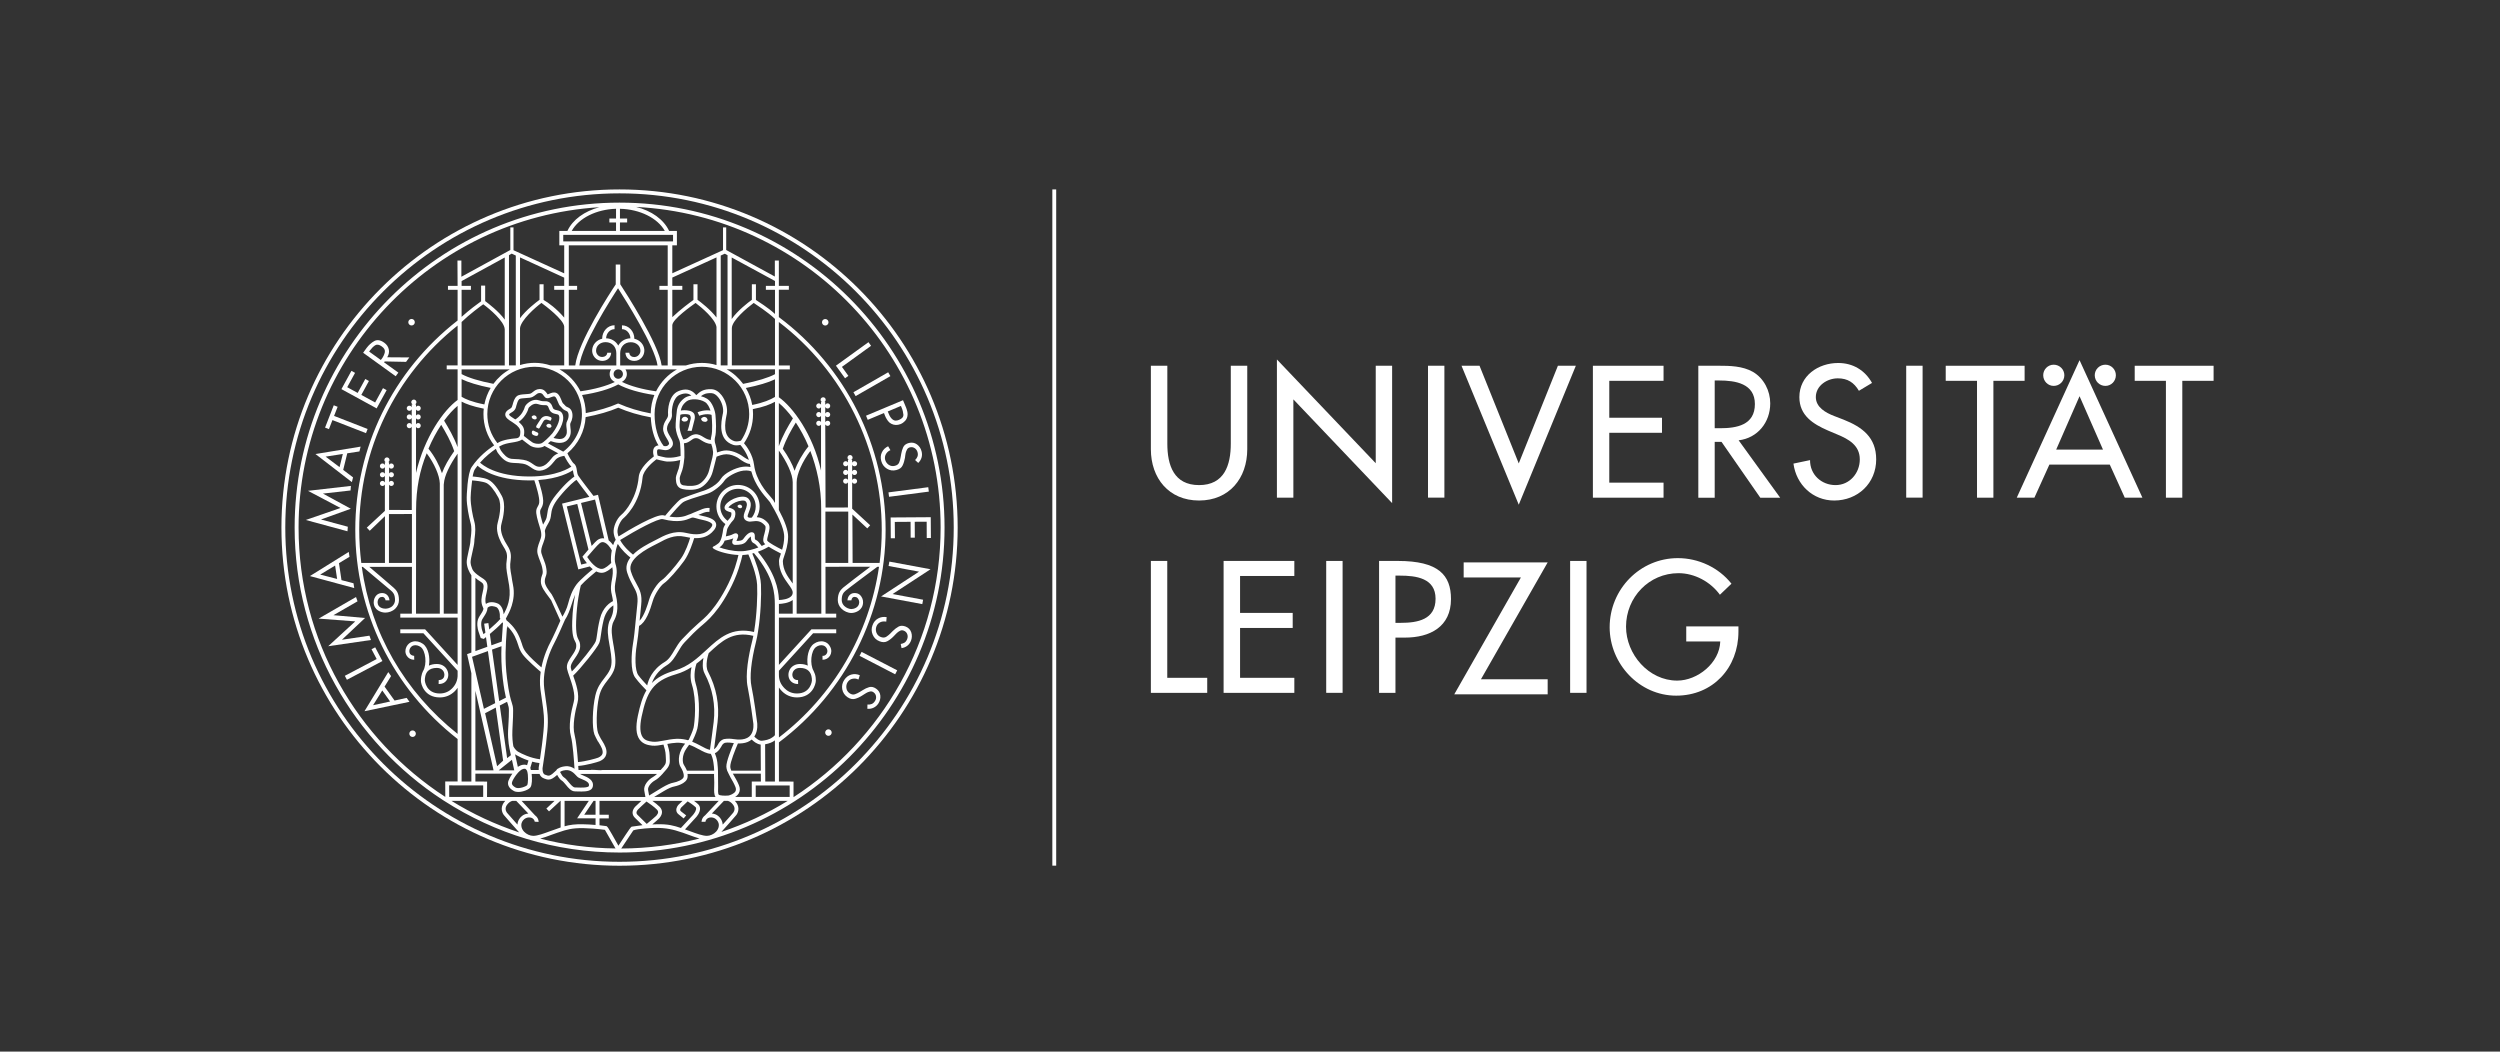 <?xml version="1.0"?>
<svg width="337.201" height="141.84" xmlns="http://www.w3.org/2000/svg" xmlns:svg="http://www.w3.org/2000/svg" enable-background="new 0 0 337.201 141.84" version="1.1" xml:space="preserve">

 <rect width="100%" height="100%" fill="#333333" stroke="none"/>

 <g class="layer">
  <title>Layer 1</title>
  <g fill="#1E1E1C" id="svg_1">
   <g id="svg_58">
    <polygon fill="#ffffff" id="svg_2" points="287.93 49.334 287.93 51.365 292.14 51.365 292.14 67.128 294.35 67.128 294.35 51.365 298.57 51.365 298.57 49.334"/>
    <polygon fill="#ffffff" id="svg_3" points="273.08 49.334 262.44 49.334 262.44 51.365 266.66 51.365 266.66 67.128 268.87 67.128 268.87 51.365 273.08 51.365"/>
    <rect fill="#ffffff" height="17.79" id="svg_4" width="2.21" x="257.11" y="49.33"/>
    <path d="m248.66,56.6l-1.27,-0.49c-1.11,-0.43 -2.47,-1.16 -2.47,-2.55c0,-1.56 1.55,-2.53 2.96,-2.53c1.34,0 2.19,0.57 2.85,1.68l1.77,-1.06c-0.97,-1.73 -2.59,-2.69 -4.57,-2.69c-2.68,0 -5.23,1.72 -5.23,4.6c0,2.48 1.84,3.63 3.86,4.51l1.23,0.52c1.53,0.63 3.06,1.46 3.06,3.37c0,1.86 -1.37,3.47 -3.27,3.47c-1.91,0 -3.46,-1.42 -3.44,-3.37l-2.24,0.47c0.38,2.85 2.62,4.98 5.49,4.98c3.18,0 5.67,-2.32 5.67,-5.55c0,-2.97 -1.88,-4.36 -4.4,-5.36z" fill="#ffffff" id="svg_5"/>
    <polygon fill="#ffffff" id="svg_6" points="224.38 65.1 217.06 65.1 217.06 58.374 224.17 58.374 224.17 56.345 217.06 56.345 217.06 51.365 224.38 51.365 224.38 49.334 214.85 49.334 214.85 67.128 224.38 67.128"/>
    <polygon fill="#ffffff" id="svg_7" points="212.55 49.334 210.13 49.334 204.85 62.504 199.56 49.334 197.13 49.334 204.85 68.074"/>
    <rect fill="#ffffff" height="17.79" id="svg_8" width="2.21" x="192.61" y="49.33"/>
    <polygon fill="#ffffff" id="svg_9" points="174.45 53.867 187.77 67.861 187.77 49.334 185.56 49.334 185.56 62.48 172.23 48.485 172.23 67.128 174.45 67.128"/>
    <path d="m161.73,67.51c4.07,0 6.5,-3 6.5,-6.92l0,-11.26l-2.22,0l0,10.51c0,2.9 -0.87,5.59 -4.28,5.59c-3.41,0 -4.28,-2.69 -4.28,-5.59l0,-10.51l-2.22,0l0,11.26c0,3.92 2.43,6.92 6.5,6.92z" fill="#ffffff" id="svg_10"/>
    <path d="m238.77,54.41c0,-1.7 -0.85,-3.38 -2.33,-4.25c-1.41,-0.8 -3.11,-0.83 -4.69,-0.83l-2.68,0l0,17.8l2.21,0l0,-7.53l0.92,0l5.23,7.53l2.68,0l-5.6,-7.74c2.57,-0.31 4.26,-2.43 4.26,-4.98zm-6.78,3.35l-0.71,0l0,-6.44l0.59,0c2.19,0 4.83,0.4 4.83,3.18c0,2.84 -2.45,3.26 -4.71,3.26z" fill="#ffffff" id="svg_11"/>
    <path d="m283.98,52.05c0.78,0 1.41,-0.64 1.41,-1.44c0,-0.78 -0.63,-1.42 -1.41,-1.42c-0.8,0 -1.44,0.64 -1.44,1.42c0,0.8 0.64,1.44 1.44,1.44z" fill="#ffffff" id="svg_12"/>
    <path d="m272.02,67.13l2.38,0l2.02,-4.46l8.15,0l2.02,4.46l2.38,0l-8.48,-18.55l-8.47,18.55zm5.32,-6.49l3.15,-7.2l3.16,7.2l-6.31,0z" fill="#ffffff" id="svg_13"/>
    <path d="m277,52.05c0.8,0 1.44,-0.64 1.44,-1.44c0,-0.78 -0.64,-1.42 -1.44,-1.42c-0.78,0 -1.41,0.64 -1.41,1.42c0,0.8 0.63,1.44 1.41,1.44z" fill="#ffffff" id="svg_14"/>
    <polygon fill="#ffffff" id="svg_15" points="157.44 75.659 155.23 75.659 155.23 93.453 162.83 93.453 162.83 91.424 157.44 91.424"/>
    <path d="m227.44,86.52l4.59,0c-0.09,2.9 -3.06,5.28 -5.81,5.28c-3.84,0 -6.9,-3.54 -6.9,-7.27c0,-3.98 3.11,-7.22 7.08,-7.22c2.17,0 4.31,1.16 5.58,2.91l1.56,-1.49c-1.74,-2.2 -4.47,-3.45 -7.23,-3.45c-5.11,0 -9.2,4.2 -9.2,9.32c0,4.94 4,9.23 8.97,9.23c4.96,0 8.4,-3.75 8.4,-8.64l0,-0.7l-7.04,0l0,2.03z" fill="#ffffff" id="svg_16"/>
    <rect fill="#ffffff" height="17.79" id="svg_17" width="2.21" x="211.78" y="75.66"/>
    <polygon fill="#ffffff" id="svg_18" points="197.42 75.858 197.42 77.89 205.14 77.89 196.15 93.653 208.75 93.653 208.75 91.623 199.75 91.623 208.75 75.858"/>
    <rect fill="#ffffff" height="17.79" id="svg_19" width="2.21" x="178.88" y="75.66"/>
    <polygon fill="#ffffff" id="svg_20" points="165.04 93.453 174.58 93.453 174.58 91.424 167.26 91.424 167.26 84.699 174.36 84.699 174.36 82.669 167.26 82.669 167.26 77.688 174.58 77.688 174.58 75.659 165.04 75.659"/>
    <path d="m188.55,75.66l-2.54,0l0,17.79l2.21,0l0,-7.45l1.27,0c3.37,0 6.22,-1.44 6.22,-5.2c0,-3.25 -1.7,-5.14 -7.16,-5.14zm0.38,8.35l-0.71,0l0,-6.37l0.59,0c2.19,0 4.82,0.33 4.82,3.12c0,2.83 -2.44,3.25 -4.7,3.25z" fill="#ffffff" id="svg_21"/>
    <rect fill="#ffffff" height="91.21" id="svg_22" width="0.52" x="141.94" y="25.55"/>
    <path d="m83.56,25.55c-25.14,0 -45.6,20.46 -45.6,45.61c0,25.14 20.46,45.61 45.6,45.61c25.15,0 45.61,-20.47 45.61,-45.61c0,-25.15 -20.46,-45.61 -45.61,-45.61zm0,90.69c-24.85,0 -45.08,-20.22 -45.08,-45.08s20.23,-45.08 45.08,-45.08s45.08,20.22 45.08,45.08s-20.22,45.08 -45.08,45.08z" fill="#ffffff" id="svg_23"/>
    <path d="m72.37,57.68c0.01,0.01 0.18,0.08 0.19,0.08c0.01,0 0.1,0.05 0.11,0.05c0.09,-0.03 0.12,-0.11 0.17,-0.19c0,-0.01 0.24,-0.41 0.41,-0.72c0.1,-0.19 0.25,-0.37 0.57,-0.29c0.1,0.03 0.29,0.1 0.43,0.15c0.01,-0.02 0.01,-0.03 0.03,-0.05c0.02,-0.03 0.04,-0.06 0.05,-0.09c0.01,0 0.02,-0.04 0.03,-0.04c0.02,-0.05 0.03,-0.1 0.04,-0.14c-0.02,-0.03 -0.03,-0.07 -0.04,-0.1c-0.04,-0.02 -0.07,-0.05 -0.09,-0.08c-0.06,-0.02 -0.12,-0.04 -0.17,-0.06c-0.49,-0.2 -0.98,-0.04 -1.24,0.44c-0.14,0.24 -0.41,0.58 -0.49,0.75c-0.05,0.09 -0.09,0.22 0,0.29z" fill="#ffffff" id="svg_24"/>
    <path d="m72.1,56.57c0.13,0.04 0.26,-0.08 0.29,-0.14c0.03,-0.06 -0.04,-0.2 -0.06,-0.26c-0.03,-0.05 -0.09,-0.09 -0.19,-0.13c-0.11,-0.04 -0.21,0 -0.21,0s-0.16,0.06 -0.2,0.13c-0.05,0.08 0.01,0.19 0.07,0.26c0.05,0.07 0.16,0.11 0.3,0.14z" fill="#ffffff" id="svg_25"/>
    <path d="m72.02,58.11c-0.12,-0.09 -0.24,0.02 -0.24,0.02s-0.05,0.09 -0.05,0.2c0,0.12 -0.01,0.33 0.5,0.45c0.19,0.05 0.3,0 0.36,-0.15c0.14,-0.34 -0.32,-0.34 -0.57,-0.52z" fill="#ffffff" id="svg_26"/>
    <path d="m95.1,56.9c0.17,0.02 0.31,-0.14 0.34,-0.22c0.02,-0.07 -0.07,-0.24 -0.11,-0.3c-0.05,-0.06 -0.12,-0.11 -0.26,-0.14c-0.13,-0.03 -0.25,0.03 -0.25,0.03s-0.2,0.1 -0.24,0.19c-0.04,0.1 0.05,0.23 0.13,0.31c0.08,0.08 0.22,0.11 0.39,0.13z" fill="#ffffff" id="svg_27"/>
    <path d="m99.86,68.55c0.12,0.01 0.22,-0.11 0.24,-0.16c0.02,-0.06 -0.05,-0.18 -0.08,-0.22c-0.03,-0.04 -0.08,-0.08 -0.18,-0.1c-0.1,-0.02 -0.18,0.02 -0.18,0.02s-0.15,0.07 -0.18,0.14c-0.02,0.07 0.04,0.17 0.1,0.22c0.05,0.06 0.15,0.08 0.28,0.1z" fill="#ffffff" id="svg_28"/>
    <path d="m92.59,56.26c-0.05,-0.05 -0.15,-0.06 -0.28,-0.04c-0.13,0.01 -0.23,0.11 -0.23,0.11s-0.15,0.16 -0.15,0.26c-0.01,0.11 0.12,0.2 0.22,0.25c0.11,0.04 0.24,0.03 0.41,-0.01c0.17,-0.04 0.25,-0.25 0.25,-0.33c-0.01,-0.08 -0.15,-0.2 -0.22,-0.24z" fill="#ffffff" id="svg_29"/>
    <path d="m74.1,57.17c-0.11,-0.03 -0.21,0.02 -0.21,0.02s-0.16,0.08 -0.19,0.16c-0.03,0.08 0.04,0.18 0.1,0.25c0.07,0.06 0.18,0.09 0.32,0.1c0.14,0.02 0.25,-0.11 0.27,-0.18c0.02,-0.06 -0.06,-0.19 -0.09,-0.24c-0.03,-0.05 -0.1,-0.09 -0.2,-0.11z" fill="#ffffff" id="svg_30"/>
    <path d="m54.85,94.13l-1.63,0.36l-1.35,-1.88l0.88,-1.42l-0.38,-0.54l-3.21,5.28l6.07,-1.27l-0.38,-0.53zm-4.53,0.99l1.24,-1.99l1.06,1.49l-2.3,0.5z" fill="#ffffff" id="svg_31"/>
    <polygon fill="#ffffff" id="svg_32" points="50.605 87.309 50.111 87.57 50.806 88.892 46.51 91.153 46.792 91.688 51.582 89.164"/>
    <polygon fill="#ffffff" id="svg_33" points="50.035 86.323 49.832 85.74 46.144 86.284 46.139 86.27 49.238 83.354 44.996 82.98 44.992 82.966 48.223 81.107 48.02 80.524 42.974 83.438 47.916 83.813 44.267 87.162"/>
    <path d="m47.68,78.67l-1.62,-0.42l-0.34,-2.29l1.42,-0.86l-0.1,-0.66l-5.24,3.26l5.98,1.62l-0.1,-0.65zm-4.49,-1.17l2.01,-1.22l0.27,1.81l-2.28,-0.59z" fill="#ffffff" id="svg_34"/>
    <polygon fill="#ffffff" id="svg_35" points="46.868 71.66 46.915 71.046 43.314 70.075 43.316 70.06 47.321 68.621 43.579 66.587 43.58 66.573 47.284 66.155 47.331 65.539 41.54 66.202 45.925 68.516 41.243 70.135"/>
    <path d="m47.62,64.39l-1.33,-1.01l0.55,-2.24l1.64,-0.25l0.16,-0.65l-6.09,1l4.91,3.79l0.16,-0.64zm-1.82,-1.38l-1.88,-1.42l2.32,-0.36l-0.44,1.78z" fill="#ffffff" id="svg_36"/>
    <polygon fill="#ffffff" id="svg_37" points="44.841 56.662 49.365 58.424 49.583 57.861 45.06 56.099 45.54 54.869 45.018 54.663 43.844 57.676 44.366 57.88"/>
    <polygon fill="#ffffff" id="svg_38" points="52.149 52.621 51.657 52.354 50.6 54.287 48.734 53.268 49.762 51.389 49.27 51.12 48.243 52.998 46.832 52.226 47.891 50.292 47.399 50.022 46.051 52.486 50.801 55.085"/>
    <path d="m53.73,50.26l-1.93,-1.39l0.09,-0.12l2.88,0.06l0.44,-0.6l-2.98,-0.02c0.22,-0.36 0.29,-0.72 0.21,-1.07c-0.08,-0.36 -0.28,-0.66 -0.62,-0.9c-0.5,-0.36 -0.94,-0.43 -1.33,-0.22c-0.4,0.22 -0.74,0.53 -1.05,0.94l-0.46,0.64l4.39,3.17l0.36,-0.49zm-2.24,-1.86c0,0 0,0 -0.01,0l-0.11,0.16l-1.58,-1.14l0.11,-0.15c0.21,-0.29 0.44,-0.52 0.69,-0.69c0.24,-0.16 0.55,-0.11 0.91,0.15c0.34,0.24 0.47,0.51 0.4,0.81c-0.07,0.3 -0.21,0.58 -0.4,0.85c-0.01,0.01 -0.01,0.01 -0.01,0.01z" fill="#ffffff" id="svg_39"/>
    <polygon fill="#ffffff" id="svg_40" points="113.98 51.024 114.43 50.696 113.56 49.485 117.49 46.642 117.14 46.153 112.75 49.324"/>
    <rect fill="#ffffff" height="0.6" id="svg_41" transform="matrix(.867 -.498 .498 .867 -10.184 65.468)" width="5.41" x="114.92" y="51.52"/>
    <path d="m117.04,56.63l2.19,-0.92l0.16,0.41c0.02,0.02 0.03,0.05 0.04,0.08c0.01,0.02 0.02,0.05 0.03,0.08c0.09,0.17 0.19,0.34 0.31,0.5c0.12,0.16 0.27,0.29 0.45,0.38c0.19,0.1 0.39,0.15 0.6,0.16c0.22,0 0.42,-0.03 0.62,-0.11c0.01,0 0.02,0 0.03,-0.01c0,0 0.01,0 0.02,-0.01c0.22,-0.09 0.41,-0.23 0.58,-0.41c0.17,-0.18 0.27,-0.39 0.32,-0.63c0.04,-0.2 0.04,-0.39 0,-0.59c-0.04,-0.19 -0.1,-0.38 -0.17,-0.57c-0.02,-0.03 -0.03,-0.06 -0.04,-0.09c-0.02,-0.04 -0.03,-0.07 -0.04,-0.1l-0.34,-0.82l-4.99,2.09l0.23,0.56zm4.48,-1.88l0.08,0.21c0.01,0 0.01,0 0.01,0.01c0,0 0,0 0,0.01c0.14,0.32 0.21,0.63 0.24,0.94c0.02,0.31 -0.17,0.54 -0.58,0.71c-0.36,0.15 -0.64,0.14 -0.86,-0.04c-0.22,-0.17 -0.39,-0.41 -0.51,-0.72l-0.16,-0.37l1.78,-0.75z" fill="#ffffff" id="svg_42"/>
    <path d="m121.83,60.31c-0.13,0.28 -0.22,0.59 -0.28,0.93l-0.06,0.36c0,0.01 0,0.02 -0.01,0.02c0,0.01 0,0.02 0,0.03c-0.04,0.27 -0.11,0.51 -0.2,0.73c-0.09,0.23 -0.29,0.38 -0.58,0.45c-0.3,0.08 -0.57,0.03 -0.82,-0.13c-0.25,-0.17 -0.41,-0.4 -0.49,-0.68c-0.07,-0.28 -0.03,-0.54 0.11,-0.78c0.14,-0.24 0.34,-0.42 0.6,-0.52l-0.31,-0.53c-0.39,0.19 -0.67,0.46 -0.84,0.82c-0.17,0.35 -0.2,0.74 -0.09,1.16c0.12,0.46 0.38,0.81 0.77,1.05c0.39,0.24 0.82,0.3 1.27,0.18c0.42,-0.11 0.7,-0.31 0.84,-0.61c0.15,-0.3 0.25,-0.65 0.32,-1.03l0.05,-0.39c0.01,-0.03 0.02,-0.07 0.02,-0.11c0.01,-0.04 0.02,-0.08 0.02,-0.13c0.04,-0.16 0.1,-0.33 0.18,-0.48c0.08,-0.16 0.21,-0.26 0.39,-0.31c0.24,-0.06 0.46,-0.02 0.66,0.11c0.19,0.13 0.32,0.32 0.38,0.55c0.06,0.22 0.05,0.42 -0.01,0.58c-0.06,0.17 -0.17,0.32 -0.32,0.47l0.42,0.39c0.22,-0.21 0.37,-0.45 0.45,-0.72c0.08,-0.27 0.08,-0.56 0,-0.85c-0.1,-0.39 -0.31,-0.7 -0.62,-0.93c-0.32,-0.23 -0.68,-0.29 -1.09,-0.19c-0.38,0.1 -0.63,0.29 -0.76,0.56z" fill="#ffffff" id="svg_43"/>
    <polygon fill="#ffffff" id="svg_44" points="123.85 62.438 123.84 62.436 123.84 62.439"/>
    <rect fill="#ffffff" height="0.6" id="svg_45" transform="matrix(.992 -.129 .129 .992 -7.533 16.356)" width="5.41" x="119.81" y="66.04"/>
    <polygon fill="#ffffff" id="svg_46" points="120.15 72.605 120.71 72.602 120.69 70.396 122.82 70.382 122.83 72.522 123.39 72.518 123.38 70.377 124.99 70.367 125 72.571 125.56 72.567 125.54 69.76 120.13 69.797"/>
    <polygon fill="#ffffff" id="svg_47" points="119.96 75.749 119.85 76.342 123.96 77.104 118.84 80.447 124.4 81.484 124.51 80.891 120.39 80.124 125.51 76.781"/>
    <path d="m122.13,84.5c-0.36,-0.13 -0.68,-0.13 -0.94,0.02c-0.27,0.15 -0.53,0.35 -0.77,0.59l-0.26,0.26c0,0.01 -0.01,0.01 -0.02,0.02c0,0 -0.01,0.01 -0.01,0.02c-0.19,0.19 -0.39,0.35 -0.59,0.48c-0.21,0.13 -0.45,0.14 -0.74,0.03c-0.28,-0.11 -0.48,-0.3 -0.59,-0.59c-0.1,-0.28 -0.1,-0.55 0,-0.83c0.1,-0.27 0.28,-0.46 0.54,-0.58c0.25,-0.11 0.51,-0.13 0.79,-0.07l0.05,-0.61c-0.42,-0.07 -0.81,-0.01 -1.15,0.18c-0.35,0.19 -0.6,0.49 -0.75,0.9c-0.17,0.44 -0.16,0.87 0.02,1.29c0.18,0.43 0.49,0.72 0.93,0.89c0.4,0.16 0.75,0.15 1.04,-0.01c0.3,-0.16 0.58,-0.38 0.85,-0.66l0.27,-0.28c0.03,-0.03 0.05,-0.05 0.08,-0.08c0.03,-0.03 0.06,-0.06 0.09,-0.09c0.13,-0.12 0.27,-0.22 0.43,-0.3c0.15,-0.08 0.32,-0.09 0.49,-0.02c0.24,0.09 0.39,0.24 0.48,0.47c0.08,0.22 0.08,0.44 -0.01,0.67c-0.08,0.21 -0.2,0.37 -0.34,0.47c-0.15,0.09 -0.33,0.16 -0.53,0.19l0.11,0.56c0.3,-0.04 0.56,-0.15 0.78,-0.32c0.23,-0.18 0.39,-0.41 0.5,-0.69c0.14,-0.38 0.15,-0.75 0.03,-1.12c-0.13,-0.38 -0.39,-0.64 -0.78,-0.79z" fill="#ffffff" id="svg_48"/>
    <polygon fill="#ffffff" id="svg_49" points="121.6 87.422 121.6 87.417 121.6 87.419"/>
    <rect fill="#ffffff" height="5.41" id="svg_50" transform="matrix(.46 -.888 .888 .46 -15.434 153.49)" width="0.6" x="118.16" y="86.73"/>
    <polygon fill="#ffffff" id="svg_51" points="116.99 95.602 116.99 95.6 116.98 95.6"/>
    <path d="m118.16,92.88c-0.32,-0.22 -0.63,-0.28 -0.92,-0.2c-0.3,0.09 -0.59,0.22 -0.88,0.41l-0.31,0.19c-0.01,0 -0.02,0.01 -0.02,0.01c-0.01,0.01 -0.02,0.01 -0.03,0.02c-0.22,0.14 -0.45,0.25 -0.68,0.33c-0.23,0.08 -0.47,0.04 -0.72,-0.13c-0.26,-0.18 -0.4,-0.41 -0.44,-0.71c-0.04,-0.29 0.02,-0.57 0.18,-0.81c0.17,-0.24 0.38,-0.39 0.66,-0.44c0.27,-0.06 0.53,-0.02 0.79,0.11l0.18,-0.59c-0.39,-0.16 -0.78,-0.19 -1.16,-0.08c-0.38,0.11 -0.69,0.35 -0.93,0.71c-0.26,0.39 -0.36,0.81 -0.28,1.26c0.08,0.45 0.32,0.81 0.71,1.08c0.36,0.24 0.7,0.31 1.02,0.22c0.32,-0.09 0.65,-0.24 0.97,-0.45l0.33,-0.21c0.03,-0.02 0.06,-0.04 0.1,-0.06c0.03,-0.03 0.07,-0.05 0.11,-0.07c0.15,-0.09 0.31,-0.15 0.48,-0.19c0.17,-0.05 0.33,-0.02 0.49,0.09c0.2,0.14 0.32,0.32 0.35,0.56c0.03,0.24 -0.02,0.45 -0.16,0.65c-0.13,0.19 -0.27,0.32 -0.44,0.38c-0.16,0.06 -0.35,0.09 -0.56,0.07l-0.01,0.57c0.3,0.03 0.58,-0.02 0.83,-0.14c0.26,-0.12 0.47,-0.3 0.64,-0.55c0.22,-0.34 0.32,-0.7 0.28,-1.09c-0.04,-0.39 -0.23,-0.7 -0.58,-0.94z" fill="#ffffff" id="svg_52"/>
    <path d="m55.51,43.9c0.25,0 0.44,-0.19 0.44,-0.44c0,-0.24 -0.19,-0.44 -0.44,-0.44c-0.24,0 -0.44,0.2 -0.44,0.44c0,0.25 0.2,0.44 0.44,0.44z" fill="#ffffff" id="svg_53"/>
    <path d="m111.31,43.03c-0.24,0 -0.44,0.19 -0.44,0.44c0,0.24 0.2,0.44 0.44,0.44c0.24,0 0.44,-0.2 0.44,-0.44c0,-0.25 -0.2,-0.44 -0.44,-0.44z" fill="#ffffff" id="svg_54"/>
    <path d="m55.65,98.52c-0.25,0 -0.44,0.2 -0.44,0.44c0,0.25 0.19,0.44 0.44,0.44s0.44,-0.19 0.44,-0.44c0,-0.24 -0.2,-0.44 -0.44,-0.44z" fill="#ffffff" id="svg_55"/>
    <path d="m111.74,98.37c-0.24,0 -0.44,0.2 -0.44,0.44c0,0.24 0.2,0.44 0.44,0.44s0.44,-0.2 0.44,-0.44c0,-0.24 -0.2,-0.44 -0.44,-0.44z" fill="#ffffff" id="svg_56"/>
   </g>
  </g>
  <path d="m83.57,27.33c-24.17,0 -43.83,19.66 -43.83,43.83c0,15.36 7.95,28.89 19.95,36.72l0.22,0.14c6.83,4.4 14.95,6.97 23.66,6.97c24.17,0 43.83,-19.67 43.83,-43.83s-19.66,-43.83 -43.83,-43.83zm0.05,2.68l0.97,0l0,-0.53l-0.97,0l0,-1.32c2.69,0.06 5.09,1.26 6.05,2.99l-6.05,0l0,-1.14zm7.16,1.67l0,0.88l-14.81,0l0,-0.88l14.81,0zm14.27,17.61l0,-5.86c8.7,6.64 13.88,17.08 13.88,28.02c0,1.51 -0.1,3 -0.29,4.48l-3.64,0s-0.02,-3.8 -0.03,-6.53l2.01,1.87l0.39,-0.42l-2.43,-2.24c0,-1.13 0,-3.59 0,-3.59c0.05,0.13 0.17,0.22 0.32,0.22c0.19,0 0.35,-0.15 0.35,-0.35c0,-0.19 -0.16,-0.34 -0.35,-0.34c-0.15,0 -0.27,0.08 -0.32,0.21l0,-0.91c0.05,0.13 0.17,0.22 0.32,0.22c0.19,0 0.35,-0.16 0.35,-0.35c0,-0.19 -0.16,-0.35 -0.35,-0.35c-0.15,0 -0.27,0.09 -0.32,0.22l0,-0.91c0.05,0.13 0.17,0.21 0.32,0.21c0.19,0 0.35,-0.15 0.35,-0.34c0,-0.19 -0.16,-0.35 -0.35,-0.35c-0.15,0 -0.27,0.09 -0.32,0.22l0,-0.4l-0.13,0c0.11,-0.05 0.19,-0.17 0.19,-0.3c0,-0.19 -0.16,-0.35 -0.35,-0.35s-0.34,0.16 -0.34,0.35c0,0.13 0.07,0.25 0.18,0.3l-0.12,0l0,0.36c-0.06,-0.1 -0.17,-0.18 -0.3,-0.18c-0.2,0 -0.35,0.16 -0.35,0.35c0,0.19 0.15,0.34 0.35,0.34c0.13,0 0.24,-0.07 0.3,-0.18l0,0.84c-0.06,-0.1 -0.17,-0.18 -0.3,-0.18c-0.2,0 -0.35,0.16 -0.35,0.35c0,0.19 0.15,0.35 0.35,0.35c0.13,0 0.24,-0.08 0.3,-0.18l0,0.84c-0.06,-0.11 -0.17,-0.18 -0.3,-0.18c-0.2,0 -0.35,0.15 -0.35,0.34c0,0.2 0.15,0.35 0.35,0.35c0.13,0 0.24,-0.07 0.3,-0.18l0,3.39l-3.02,0.01c0,-0.07 -0.04,-11.23 -0.04,-11.23c0.06,0.12 0.18,0.21 0.32,0.21c0.2,0 0.35,-0.15 0.35,-0.35s-0.15,-0.34 -0.35,-0.34c-0.14,0 -0.26,0.09 -0.32,0.21l0,-0.91c0.06,0.13 0.18,0.22 0.32,0.22c0.2,0 0.35,-0.16 0.35,-0.35c0,-0.19 -0.15,-0.35 -0.35,-0.35c-0.14,0 -0.26,0.09 -0.32,0.22l0,-0.91c0.06,0.13 0.18,0.22 0.32,0.22c0.2,0 0.35,-0.16 0.35,-0.35c0,-0.19 -0.15,-0.35 -0.35,-0.35c-0.14,0 -0.26,0.09 -0.32,0.22l0,-0.39l-0.12,0c0.11,-0.06 0.18,-0.17 0.18,-0.31c0,-0.19 -0.15,-0.34 -0.34,-0.34c-0.2,0 -0.35,0.15 -0.35,0.34c0,0.14 0.08,0.25 0.19,0.31l-0.13,0l0,0.35c-0.06,-0.1 -0.17,-0.18 -0.3,-0.18c-0.19,0 -0.35,0.16 -0.35,0.35c0,0.19 0.16,0.35 0.35,0.35c0.13,0 0.24,-0.08 0.3,-0.19l0,0.85c-0.06,-0.11 -0.17,-0.19 -0.3,-0.19c-0.19,0 -0.35,0.16 -0.35,0.35c0,0.19 0.16,0.35 0.35,0.35c0.13,0 0.24,-0.08 0.3,-0.18l0,0.84c-0.06,-0.11 -0.17,-0.18 -0.3,-0.18c-0.19,0 -0.35,0.15 -0.35,0.34s0.16,0.35 0.35,0.35c0.13,0 0.24,-0.07 0.3,-0.18l0,6.22c-1.08,-4.9 -3.81,-8.58 -5.69,-9.9l0,-3.76l1.48,0l0,-0.53l-1.48,0zm-0.54,49.88c-0.03,0.03 -0.07,0.07 -0.1,0.1c-0.07,0.08 -0.16,0.15 -0.26,0.2c-0.38,0.29 -0.96,0.4 -1.36,0.44c-0.37,0.05 -0.82,-0.32 -1.05,-0.56c0.55,-0.82 0.39,-1.87 0.38,-1.91c-0.01,-0.14 -0.44,-3.34 -0.76,-4.85c-0.27,-1.27 -0.05,-3.4 0.61,-6.02c0.1,-0.42 0.2,-0.89 0.28,-1.43c0.35,-2.16 0.46,-4.85 0.39,-6.3c-0.06,-1.44 -0.85,-3.42 -1.17,-4.18c0.07,-0.02 0.15,-0.04 0.22,-0.06c2.76,3.29 2.8,5.6 2.82,6.86l0.01,17.71c0,0 -0.01,0 -0.01,0zm0.01,0.69l0,5.55l-1.3,0l-0.02,-5.02c0.56,-0.1 1,-0.28 1.32,-0.53zm-7.68,4.09s-0.03,-0.79 -0.09,-1.15c-0.07,-0.52 -0.21,-0.93 -0.33,-1.21c0.11,-0.04 0.21,-0.1 0.3,-0.18c0.31,-0.26 0.45,-0.51 0.57,-0.71c0.13,-0.25 0.22,-0.4 0.49,-0.51c0.44,-0.07 0.77,-0.02 1.11,0.03c0.03,0 0.06,0 0.09,0.01c-0.31,0.72 -1.03,2.48 -1.01,3.17c0.01,0.19 0.05,0.37 0.11,0.55l0,0s0,0 0,0c0.06,0.13 0.36,0.76 0.47,0.95c0.2,0.34 0.43,0.72 0.63,1.21c0.1,0.24 0.11,0.44 0.02,0.62c-0.19,0.35 -0.76,0.53 -0.94,0.57c-0.51,0.05 -1.16,0.01 -1.31,-0.11c-0.13,-0.09 -0.1,-0.74 -0.09,-1.05c0.01,-0.24 -0.03,-2.06 -0.02,-2.19zm-18.04,5.94l1.26,-1.87l0.27,0l0,1.87l-1.53,0zm1.53,0.49l0,0.89c-0.63,-0.06 -1.19,-0.08 -1.61,-0.09c-1.16,-0.04 -1.9,0.08 -2.57,0.27l0,-3.43l3.27,0l-1.58,2.36l2.49,0zm-14.64,-2.88l0.01,-2.08l-1.58,-0.01l0,-1.06l2.55,0l0.01,0.02l0.02,-0.02l2.41,0c-0.28,0.4 -0.48,0.79 -0.54,0.98c-0.12,0.38 -0.08,0.92 0.74,1.36c0.16,0.09 0.37,0.13 0.59,0.13c0.66,0 1.46,-0.33 1.66,-0.65c0.2,-0.31 0.23,-1.13 0.15,-1.78l1.06,0c0.09,0.24 0.26,0.47 0.55,0.58l0.06,0.03c0.23,0.09 0.42,0.15 0.61,0.15c0.32,0 0.64,-0.17 1.16,-0.63c0.22,0.4 0.42,0.65 0.64,0.78c0.16,0.1 0.34,0.33 0.53,0.55c0.34,0.42 0.72,0.89 1.23,0.89c0.1,0 0.22,0 0.35,0.01c0.17,0 0.36,0.01 0.54,0.01c0.68,0 1.38,-0.09 1.51,-0.64c0.21,-0.9 -0.72,-1.29 -1.28,-1.52c-0.16,-0.07 -0.31,-0.13 -0.4,-0.19c-0.01,0 -0.02,-0.02 -0.03,-0.02l10.38,0c-0.18,0.16 -0.35,0.3 -0.54,0.41c-0.64,0.35 -1.28,1.1 -1.19,1.8c0.05,0.33 0.11,0.67 0.16,0.9l-21.36,0zm-2.11,-16.69l0,14.6l-1.32,0l0,-51.24c0.57,0.3 1.44,0.64 2.99,0.95c-0.03,0.24 -0.04,0.48 -0.04,0.73c0,1.54 0.5,3 1.44,4.22c-0.84,0.56 -2.05,1.49 -3.01,2.89c-0.62,0.83 -0.69,4.1 -0.69,4.14c-0.02,1.08 0.32,2.71 0.5,3.34c0.21,0.72 0.12,1.41 0.06,1.97c-0.03,0.22 -0.06,0.42 -0.06,0.6c-0.01,0.27 -0.13,0.81 -0.25,1.34c-0.13,0.6 -0.26,1.17 -0.25,1.48c0.02,0.72 0.35,1.35 0.63,1.77l0,10.42l-0.58,0.21l0.58,2.58zm-1.32,-52.25l0,-0.65l5.82,-3.18l0,8.38c-0.79,-1.1 -2.2,-2.17 -2.64,-2.5l0,-2.09l-0.55,0l0,2.12c-0.41,0.29 -1.6,1.16 -2.63,2.1l0,-3.65l1.26,0l0,-0.53l-1.26,0zm2.92,2.48c0.85,0.62 2.85,2.29 2.9,3.38l0,4.87l-5.82,0l0,-5.86c1.06,-1.03 2.47,-2.07 2.92,-2.39zm3.58,8.78c-0.87,0.48 -1.62,1.15 -2.21,1.95c-1.92,-0.37 -3.4,-0.83 -4.28,-1.31l-0.01,0.01l0,-0.65l6.5,0zm7.96,-11.26l0,-5.47l13.34,0l0,5.47l-1.12,0l0,0.53l1.12,0l0,10.2l-0.82,0c-0.39,-2.93 -4.93,-9.95 -5.58,-10.95l0,-2.66l-0.61,0l0,2.68c-0.7,1.04 -5.08,7.75 -5.46,10.93l-0.87,0l0,-10.2l1.12,0l0,-0.53l-1.12,0zm14.59,11.26c-1.21,0.68 -2.2,1.72 -2.82,2.96c-1.87,-0.26 -3.49,-0.72 -4.61,-1.27c0.18,-0.08 0.38,-0.3 0.38,-0.3c0.18,-0.21 0.29,-0.47 0.29,-0.75c0,-0.24 -0.07,-0.46 -0.19,-0.64l6.95,0zm-0.63,-0.53l0,-5.42c0,-0.81 2.67,-2.67 3.14,-3.01c0.8,0.59 2.66,2.17 2.82,3.24l0,5.14c-0.62,-0.19 -1.29,-0.29 -1.97,-0.29c-0.75,0 -1.48,0.12 -2.15,0.34l-1.84,0zm-0.3,9.58c-0.21,-0.35 -0.43,-0.72 -0.42,-1.07c0.02,-0.39 0.17,-0.64 0.34,-0.9c0.18,-0.29 0.37,-0.58 0.33,-1.02c-0.06,-0.67 0.13,-2.25 1.07,-2.63c0.79,-0.33 1.24,-0.15 1.55,0.11c-0.39,0.05 -0.73,0.17 -0.98,0.37c-0.67,0.53 -0.86,1.05 -0.96,1.53c-0.05,0.25 -0.21,1.9 -0.18,2.39c0.05,0.63 0.29,1.25 0.41,1.51l0,0.01c0,0 0.13,0.2 0.19,0.63c0.05,0.41 0.07,1.29 0.07,1.7c-0.28,0.08 -0.83,0.22 -1.35,0.23c-0.2,0.01 -0.4,0 -0.51,-0.01c-0.06,-0.01 -0.12,-0.01 -0.19,-0.02c-0.44,-0.09 -0.8,-0.18 -1.05,-0.25c-0.08,-0.3 -0.14,-0.74 0.03,-0.83c0.13,-0.05 0.32,-0.01 0.53,0.03c0.41,0.08 0.97,0.19 1.38,-0.41c0.3,-0.44 0.02,-0.91 -0.26,-1.37zm8.5,1.13c0.15,0.05 0.31,0.07 0.46,0.07c0.18,0 0.36,-0.03 0.51,-0.06c0.1,0.1 0.81,0.9 1.16,2.02c-0.29,-0.08 -1.03,-0.62 -1.03,-0.62c-0.05,-0.03 -0.95,-0.63 -2,-0.66c-0.41,-0.01 -0.97,0.17 -1.28,0.28c-0.01,-0.03 0,-0.08 0,-0.11c-0.03,-0.27 -0.08,-0.54 -0.13,-0.74c0.01,0 -0.03,-0.14 -0.06,-0.22c-0.01,-0.05 -0.02,-0.08 -0.02,-0.09l-0.01,0c-0.09,-0.28 -0.11,-0.59 -0.04,-0.87c0.22,-0.8 0.13,-2.24 0.06,-3.03c-0.04,-0.49 -0.39,-1.73 -1.13,-2.19c-0.25,-0.15 -0.53,-0.26 -0.83,-0.34c0.31,-0.25 0.68,-0.45 1.43,-0.41c0.32,0.01 0.66,0.23 0.94,0.6c0.47,0.6 0.72,1.47 0.6,2.11l-0.04,0.18c-0.2,1.01 -0.67,3.38 1.41,4.08zm2.66,-4.82c1.46,-0.28 2.33,-0.63 2.99,-0.99l0,13.65c-0.06,-0.09 -0.1,-0.17 -0.16,-0.26l-0.07,-0.13c-0.05,-0.08 -0.15,-0.2 -0.31,-0.38c-0.61,-0.68 -2.02,-2.28 -2.28,-4.36c-0.18,-1.43 -1.02,-2.53 -1.36,-2.93c0.8,-1.16 1.22,-2.51 1.22,-3.93c0,-0.23 -0.01,-0.45 -0.03,-0.67zm-0.08,-0.56c-0.15,-0.83 -0.45,-1.59 -0.86,-2.29c1.7,-0.34 3.01,-0.73 3.93,-1.17l0,2.38c-0.65,0.38 -1.49,0.76 -3.07,1.08zm-15.6,24.14c-0.25,-0.45 -0.53,-0.95 -0.77,-1.7c-0.53,-1.67 2.19,-3.04 3.35,-3.63c0.15,-0.07 0.28,-0.14 0.43,-0.22c0.94,-0.51 2.1,-1.14 3.49,-0.82c0.19,0.04 0.45,0.09 0.73,0.14c-0.16,0.55 -0.63,1.95 -1.24,2.8c-0.81,1.14 -2.11,2.6 -2.57,2.9c-0.61,0.4 -1.45,1.69 -1.73,2.66c-0.17,0.58 -0.63,2.16 -1.28,2.83c0.06,-0.67 0.13,-1.37 0.21,-2.12c0.16,-1.42 -0.19,-2.05 -0.62,-2.84zm-0.18,12.64c0.46,0.63 1.21,1.41 1.51,1.71c-0.53,0.9 -0.86,2.02 -1.16,3.45c-0.31,1.48 -0.24,2.52 0.24,3.19c0.48,0.67 1.23,0.76 1.68,0.82c0.47,0.05 0.99,-0.04 1.54,-0.14c0.11,0.34 0.3,1 0.3,1.46c0,0.15 0.01,0.29 0.02,0.42c0.03,0.44 0.04,0.7 -0.32,1.12l-0.2,0.22c-0.06,0.08 -0.12,0.14 -0.18,0.21l-7.89,0c-0.1,0.05 -0.69,0 -0.76,0c-0.05,0 -0.51,-0.04 -0.7,-0.03c-0.02,0.01 -0.04,0.02 -0.05,0.03l0,0l-1.68,0c-0.01,-0.14 -0.02,-0.33 -0.04,-0.55c1.08,-0.08 2.61,-0.52 2.9,-0.64c0.46,-0.2 0.75,-0.48 0.86,-0.85c0.22,-0.67 -0.23,-1.41 -0.5,-1.85c-0.06,-0.1 -0.11,-0.17 -0.13,-0.22l-0.01,0c-0.01,0 -0.01,-0.01 -0.01,-0.01c-0.18,-0.33 -0.34,-0.64 -0.43,-0.87c-0.27,-0.72 -0.26,-3.19 0.14,-4.94c0.24,-1.01 0.66,-1.55 1.1,-2.12c0.3,-0.38 0.62,-0.78 0.86,-1.33c0.38,-0.86 0.24,-1.89 0.02,-3.24l-0.07,-0.39c-0.19,-1.12 -0.33,-1.92 -0.07,-2.78c0.03,-0.09 0.08,-0.18 0.13,-0.29c0.3,-0.56 0.79,-1.51 0.25,-3.69c-0.18,-0.72 -0.08,-1.27 0.03,-1.85c0.11,-0.65 0.24,-1.33 -0.06,-2.23c-0.22,-0.65 0.07,-2.07 0.33,-2.65c0.53,0.85 1.29,1.52 1.7,1.84c-0.45,0.59 -0.68,1.26 -0.44,2.02c0.26,0.8 0.55,1.32 0.8,1.79c0.43,0.77 0.71,1.28 0.57,2.53c-0.09,0.77 -0.16,1.5 -0.22,2.19c-0.11,1.19 -0.21,2.22 -0.37,3.14c-0.2,1.24 -0.38,3.6 0.31,4.53zm15.26,-24.15c-0.45,-0.47 -1.44,-0.21 -1.95,0.01c-0.47,0.21 -1.33,0.74 -1.26,1.27c0.04,0.31 0.36,0.41 0.61,0.5c0.09,0.02 0.28,0.08 0.3,0.11c0.05,0.25 -0.03,0.58 -0.17,0.72c-0.07,0.06 -0.19,0.21 -0.33,0.39c-0.61,-0.45 -0.99,-1.16 -0.99,-1.93c0,-1.31 1.07,-2.39 2.39,-2.39c1.32,0 2.39,1.08 2.39,2.39c0,0.54 -0.19,1.06 -0.52,1.49c-0.15,0.02 -0.3,0.03 -0.37,0.01c-0.06,-0.02 -0.16,-0.06 -0.19,-0.11c-0.05,-0.11 0.06,-0.4 0.16,-0.65c0.21,-0.52 0.48,-1.24 -0.07,-1.81zm-2.88,4.23c0.04,-0.32 0.58,-1.05 0.77,-1.24c0.28,-0.26 0.42,-0.78 0.33,-1.2c-0.07,-0.32 -0.4,-0.43 -0.66,-0.52c-0.09,-0.03 -0.24,-0.07 -0.25,-0.05c0.02,-0.11 0.39,-0.48 0.95,-0.72c0.56,-0.25 1.19,-0.31 1.36,-0.14c0.3,0.31 0.18,0.7 -0.04,1.26c-0.15,0.38 -0.3,0.75 -0.14,1.07c0.09,0.18 0.26,0.31 0.51,0.38c0.19,0.06 0.4,0.03 0.63,0c0.5,-0.06 1.07,-0.14 1.68,0.59c0.14,0.18 0.01,0.67 -0.09,1.06c-0.14,0.5 -0.27,0.98 -0.03,1.29c0.03,0.04 0.08,0.09 0.14,0.14c-0.12,0.07 -0.28,0.15 -0.48,0.24c-0.39,-0.48 -0.44,-0.66 -0.85,-0.85c-0.08,-0.04 -0.09,-0.2 -0.08,-0.41c0,-0.2 0,-0.47 -0.25,-0.56c-0.26,-0.09 -0.68,-0.01 -1.28,0.84c-0.18,0.28 -0.57,0.3 -0.95,0.3c0.03,-0.07 0.06,-0.14 0.08,-0.19c0.13,-0.29 0.25,-0.57 0.05,-0.75c-0.19,-0.18 -0.46,-0.04 -0.58,0.02c-0.25,0.14 -0.62,0.24 -0.98,0.31c0.07,-0.31 0.12,-0.61 0.16,-0.87zm0.85,1.13c-0.12,0.27 -0.22,0.53 -0.09,0.72c0.04,0.06 0.14,0.16 0.32,0.16l0.01,0l0.12,0c0.46,-0.01 1.09,-0.02 1.45,-0.53c0.25,-0.37 0.45,-0.53 0.56,-0.6l0,0.02c0,0.26 -0.01,0.7 0.39,0.89c0.21,0.09 0.35,0.28 0.62,0.57c-0.65,0.25 -1.49,0.5 -2.35,0.51c-1.19,0.01 -2.29,-0.3 -2.9,-0.52c0.08,-0.05 0.16,-0.11 0.23,-0.18c0.21,-0.18 0.36,-0.44 0.47,-0.73c0.38,-0.06 0.81,-0.16 1.17,-0.31zm1.23,2.25c0.27,-0.01 0.54,-0.04 0.8,-0.08c0.28,0.64 1.11,2.68 1.18,4.09c0.07,1.41 -0.04,4.06 -0.39,6.19c-0.01,0.06 -0.01,0.12 -0.03,0.18c-3.03,-0.71 -4.67,0.81 -6.41,2.41c-1.2,1.11 -2.44,2.26 -4.24,2.78c-1.42,0.41 -2.4,0.95 -3.12,1.69c0.23,-0.66 0.77,-1.65 2.02,-2.4c0.67,-0.4 1.09,-1.11 1.5,-1.8c0.27,-0.46 0.55,-0.94 0.91,-1.31c0.91,-0.97 1.41,-1.46 2.15,-2.11l0.25,-0.21c0.66,-0.57 1.28,-1.12 2.17,-2.33c0.87,-1.19 2.03,-3.2 2.7,-5.26c0.29,-0.9 0.44,-1.48 0.51,-1.84zm0.71,17.84c0.31,1.49 0.75,4.77 0.75,4.81c0.01,0.01 0.15,0.97 -0.34,1.62c-0.25,0.34 -0.64,0.53 -1.16,0.6c-0.47,0.05 -0.79,0.01 -1.14,-0.04c-0.36,-0.05 -0.74,-0.1 -1.32,0c-0.5,0.18 -0.66,0.47 -0.81,0.75c-0.11,0.19 -0.21,0.37 -0.45,0.57c-0.02,0.02 -0.05,0.03 -0.07,0.04c0.1,-0.81 0.39,-2.95 0.47,-3.62c0.29,-2.35 -0.16,-4.71 -1.28,-6.83c-0.44,-0.83 -0.01,-2.21 0.09,-2.51c0.02,-0.01 0.04,-0.03 0.06,-0.05c1.7,-1.58 3.18,-2.95 5.96,-2.28c-0.05,0.24 -0.1,0.47 -0.15,0.68c-0.48,1.9 -0.98,4.54 -0.61,6.26zm1.75,7.73l0.02,3.52l-3.98,0c-0.08,-0.19 -0.14,-0.37 -0.14,-0.57c-0.02,-0.56 0.69,-2.32 1.03,-3.1c0.19,0 0.39,0 0.64,-0.03c0.49,-0.06 0.9,-0.23 1.22,-0.5c0.24,0.24 0.69,0.62 1.21,0.68zm-12.27,1.84c0,-0.11 -0.01,-0.24 -0.01,-0.38c0,-0.5 -0.19,-1.17 -0.31,-1.55c0.4,-0.07 0.82,-0.14 1.27,-0.16c0.41,-0.01 0.78,0.04 1.13,0.12c-0.07,0.09 -0.14,0.18 -0.22,0.3c-0.87,1.22 -0.62,2.39 -0.47,2.7c0.02,0.04 0.06,0.1 0.09,0.17c0.18,0.31 0.47,0.82 0.41,1.29c-0.05,0.4 -0.91,0.72 -1.37,0.8c-0.4,0.07 -0.9,0.29 -1.53,0.66c-0.5,0.3 -1.32,0.8 -1.77,1.08c-0.05,-0.22 -0.1,-0.5 -0.14,-0.78c-0.05,-0.42 0.44,-0.99 0.93,-1.26c0.38,-0.21 0.68,-0.51 1.01,-0.87l0.03,0l0,-0.04c0.1,-0.11 0.2,-0.23 0.31,-0.35l0.19,-0.22c0.51,-0.58 0.48,-1.03 0.45,-1.51zm1.86,0.79c-0.09,-0.18 -0.3,-1.13 0.43,-2.15c0.15,-0.22 0.26,-0.36 0.33,-0.46c0.49,0.17 0.89,0.38 1.21,0.56l0.15,0.07c0.46,0.26 1.03,0.57 1.57,0.6c0.11,0.23 0.28,0.64 0.35,1.2c0.05,0.3 0.09,0.74 0.1,1.07l-3.67,0c-0.1,-0.26 -0.3,-0.58 -0.39,-0.74c-0.03,-0.06 -0.06,-0.11 -0.08,-0.15zm1.64,-10.86c-0.36,-1.16 0.01,-2.4 0.11,-2.69c0.33,-0.24 0.64,-0.5 0.94,-0.77c-0.12,0.63 -0.18,1.47 0.16,2.11c1.07,2.02 1.49,4.28 1.22,6.52c-0.08,0.71 -0.41,3.12 -0.5,3.77c-0.38,-0.07 -0.82,-0.31 -1.2,-0.52l-0.15,-0.08c-0.29,-0.15 -0.64,-0.34 -1.05,-0.5c0.13,-0.27 0.57,-1.2 0.7,-1.78c0.18,-0.79 0.47,-3.82 -0.23,-6.06zm-2.64,-1.26c0.79,-0.23 1.47,-0.56 2.08,-0.96c-0.13,0.6 -0.22,1.5 0.06,2.38c0.68,2.15 0.36,5.13 0.22,5.79c-0.12,0.5 -0.52,1.35 -0.65,1.63c-0.04,0.01 -0.07,0.03 -0.11,0.06c-0.4,-0.11 -0.85,-0.19 -1.34,-0.19c-0.06,0 -0.13,0 -0.19,0c-0.63,0.03 -1.21,0.14 -1.72,0.24c-0.59,0.11 -1.09,0.2 -1.52,0.15c-0.5,-0.06 -1.01,-0.15 -1.33,-0.6c-0.37,-0.53 -0.42,-1.46 -0.15,-2.78c0.7,-3.29 1.5,-4.81 4.65,-5.72zm-18.53,12.92l-1.06,0c0,-0.02 -0.05,-0.18 -0.07,-0.3l0.25,-0.83c0.31,0.09 0.64,0.15 0.98,0.19c-0.06,0.37 -0.1,0.6 -0.1,0.61c0,0.01 -0.01,0.15 0,0.33zm-7.23,-7.66l1.44,-0.76l0.99,7.16l-0.81,0.75l-1.62,-7.15zm1.14,7.7l-2.45,0l0,-10.73l2.45,10.73zm-1.45,-22.03c0.05,0.1 0.07,0.18 0.09,0.26c-0.07,0.28 -0.22,0.51 -0.38,0.75c-0.19,0.29 -0.39,0.59 -0.43,0.98c-0.09,0.74 0.16,1.39 0.17,1.41l0.27,0.79l0.41,0.12c0.04,-0.04 0.15,-0.13 0.3,-0.25l0.18,1.31l-1.61,0.58l0,-9.86l0.02,-0.01c0.17,0.18 0.38,0.31 0.55,0.42c0.15,0.1 0.29,0.19 0.38,0.28c0.24,0.26 0.17,0.64 0.03,1.24c-0.14,0.6 -0.3,1.29 0.02,1.98zm0.18,2.25l0.17,1.21c-0.09,0.07 -0.18,0.14 -0.26,0.21l-0.15,-0.45c-0.01,0 -0.21,-0.55 -0.14,-1.17c0.03,-0.27 0.17,-0.49 0.35,-0.75c0.21,-0.32 0.45,-0.68 0.49,-1.17l-0.02,0c0.37,-0.42 0.99,-0.2 1.23,-0.1c0.33,0.21 0.5,0.82 0.45,1.45c0.01,0.02 0.02,0.02 0.03,0.04c0.01,0.03 0.03,0.05 0.04,0.08c-0.32,0.38 -0.9,0.91 -1.5,1.43l-0.12,-0.86l-0.57,0.08zm2.47,-0.18c0.02,0.03 0.05,0.07 0.07,0.1c-0.02,0.34 -0.05,0.74 -0.08,1.18c-0.03,0.4 -0.06,0.84 -0.09,1.32l-1.39,0.5l-0.21,-1.53c0.55,-0.46 1.25,-1.07 1.7,-1.57zm-0.13,3.22c-0.05,1.27 -0.03,2.76 0.18,4.44c0.15,1.22 0.3,1.98 0.42,2.5l-0.91,0.46l-0.97,-6.94l1.28,-0.46zm1.17,14.24l0.1,0.46l-0.51,0.4l-0.99,-7.1l0.98,-0.5c0.04,0.11 0.07,0.21 0.1,0.3c0.1,0.31 0.15,0.47 0.15,0.88c0,0.69 -0.02,1.05 -0.05,1.58c-0.02,0.29 -0.04,0.63 -0.06,1.09c-0.06,1.39 0.18,2.44 0.28,2.89zm2.28,1.81c-0.05,-0.02 -0.1,-0.04 -0.15,-0.05c-0.59,-0.1 -0.99,0.23 -1.05,0.25c-0.01,0.02 -0.03,0.03 -0.04,0.04l-0.38,-1.71c0.06,0.04 0.12,0.08 0.19,0.12c0.3,0.17 0.89,0.48 1.62,0.72l-0.19,0.63zm-2.04,-0.73l0.31,1.42l-2.09,0l1.78,-1.42zm1.53,1.23c0.08,-0.02 0.16,-0.02 0.23,-0.02c0.1,0 0.25,0.21 0.28,0.28c0.2,0.6 0.14,1.72 0.02,1.92c-0.12,0.18 -1.13,0.57 -1.56,0.34c-0.53,-0.29 -0.54,-0.54 -0.48,-0.75c0.13,-0.43 0.93,-1.64 1.51,-1.77zm2.25,-1.3c-1.28,-0.15 -2.45,-0.74 -2.92,-1c-0.39,-0.22 -0.6,-0.62 -0.67,-0.75c-0.09,-0.52 -0.17,-1.25 -0.13,-2.13c0.02,-0.46 0.04,-0.79 0.05,-1.07c0.03,-0.53 0.05,-0.91 0.05,-1.62c0,-0.5 -0.07,-0.72 -0.18,-1.06c-0.15,-0.47 -0.38,-1.17 -0.64,-3.26c-0.33,-2.57 -0.17,-4.7 -0.06,-6.26c0.02,-0.22 0.03,-0.43 0.05,-0.62c0.01,0.02 0.02,0.03 0.02,0.06l0,0c0,0.01 0.01,0.03 0.02,0.04c0,0.02 0,-0.12 -0.01,-0.29c0.34,0.33 0.74,0.8 1.02,1.37c0.24,0.5 0.36,0.86 0.46,1.17c0.14,0.44 0.26,0.81 0.64,1.32c0.55,0.71 1.97,1.95 2.4,2.31c-0.11,0.75 -0.14,1.54 -0.04,2.35c0.08,0.62 0.16,1.15 0.23,1.61c0.21,1.46 0.34,2.34 0.19,3.97c-0.11,1.3 -0.33,2.84 -0.48,3.86zm-3.64,-23.53c-0.1,-0.44 -0.14,-0.81 -0.19,-1.12c-0.18,-1 -0.25,-1.38 -0.12,-2.24c0.14,-0.99 -0.2,-1.55 -0.53,-2.08c-0.09,-0.14 -0.18,-0.29 -0.26,-0.44c-0.34,-0.66 -0.7,-1.52 -0.44,-2.4c0.21,-0.74 0.64,-2.59 0.03,-3.72c-0.43,-0.81 -1.1,-1.85 -1.85,-2.2c-0.59,-0.29 -1.89,-0.39 -2.08,-0.41c0.08,-0.46 0.19,-0.83 0.32,-1c0.11,-0.16 0.23,-0.31 0.34,-0.46c0.43,0.4 2.36,1.96 6.93,1.99l0.09,0c0.22,0 0.43,-0.01 0.64,-0.02c0.22,0.64 0.75,2.38 0.66,3.01c-0.04,0.26 -0.12,0.39 -0.2,0.53c-0.19,0.33 -0.3,0.61 -0.1,1.46c0.12,0.51 0.24,0.88 0.34,1.2c0.15,0.46 0.24,0.78 0.24,1.19c0,0.27 -0.11,0.58 -0.24,0.91c-0.19,0.51 -0.41,1.1 -0.24,1.69c0.1,0.36 0.21,0.64 0.31,0.89c0.14,0.37 0.27,0.68 0.34,1.18c0.06,0.4 0.01,0.55 -0.07,0.75c-0.07,0.19 -0.16,0.43 -0.16,0.86c0,0.67 0.57,1.41 1.03,2.02c0.14,0.18 0.27,0.36 0.36,0.49c0.03,0.04 1,2.23 1.21,2.69l0,0.01s0.01,0.01 0.02,0.03c0,0.02 0.01,0.02 0.01,0.03c-0.27,0.64 -0.94,2.14 -1.36,2.94c-0.26,0.48 -0.87,1.76 -1.19,3.36c-0.57,-0.49 -1.65,-1.46 -2.08,-2.03c-0.33,-0.43 -0.43,-0.73 -0.56,-1.16c-0.11,-0.31 -0.23,-0.71 -0.49,-1.24c-0.47,-0.96 -1.23,-1.65 -1.59,-1.93c-0.02,-0.1 -0.05,-0.18 -0.08,-0.22c0.07,-0.13 0.13,-0.26 0.2,-0.38c0.11,-0.22 1.22,-2.03 0.76,-4.18zm7.23,-21.13c0.05,0.43 0.11,0.85 -0.26,1.22c-0.38,0.4 -1.13,0.21 -1.51,0.1c0.12,-0.13 0.21,-0.24 0.26,-0.3c0.14,-0.18 1.38,-1.77 0.98,-2.87c-0.16,-0.44 -0.51,-0.51 -0.77,-0.57c-0.15,-0.03 -0.3,-0.06 -0.42,-0.15c-0.1,-0.07 -0.13,-0.16 -0.19,-0.32c-0.08,-0.22 -0.19,-0.53 -0.61,-0.69c-0.14,-0.06 -0.27,-0.05 -0.41,-0.05c-0.17,0 -0.41,0.01 -0.78,-0.12c-0.78,-0.27 -1.49,0.28 -1.79,0.65c-0.11,0.15 -0.14,0.24 -0.17,0.35c-0.03,0.1 -0.06,0.24 -0.29,0.62c-0.32,0.54 -0.79,0.85 -0.95,0.95c-0.06,-0.03 -0.11,-0.07 -0.17,-0.1c-0.24,-0.15 -0.67,-0.42 -0.67,-0.55c0.01,-0.09 0.07,-0.14 0.28,-0.26c0.2,-0.12 0.44,-0.26 0.57,-0.54c0.05,-0.1 0.09,-0.25 0.13,-0.42c0.09,-0.31 0.19,-0.69 0.4,-0.87c0.11,-0.09 0.57,-0.12 0.87,-0.14c0.37,-0.02 0.69,-0.04 0.9,-0.15c0.16,-0.07 0.29,-0.18 0.4,-0.26c0.18,-0.15 0.32,-0.26 0.54,-0.27c0.31,-0.02 0.43,0.15 0.57,0.35c0.1,0.14 0.22,0.33 0.45,0.35c0.18,0.02 0.36,-0.05 0.53,-0.13c0.24,-0.09 0.4,-0.15 0.53,-0.09c0.15,0.07 0.29,0.42 0.39,0.67c0.11,0.27 0.2,0.51 0.36,0.64c0.07,0.06 0.12,0.12 0.16,0.17c0.12,0.15 0.26,0.31 0.66,0.47c0.11,0.04 0.19,0.13 0.24,0.27c0.11,0.32 0.01,0.79 -0.14,1.05c-0.18,0.3 -0.13,0.65 -0.09,0.99zm-5.51,-1.85c0.27,-0.45 0.32,-0.65 0.35,-0.77c0.02,-0.07 0.02,-0.08 0.07,-0.15c0.01,-0.01 0.57,-0.7 1.21,-0.48c0.46,0.16 0.76,0.15 0.97,0.15c0.09,0 0.16,-0.01 0.2,0.01c0.18,0.07 0.23,0.17 0.3,0.38c0.07,0.18 0.15,0.4 0.38,0.57c0.21,0.16 0.44,0.2 0.62,0.24c0.25,0.05 0.33,0.07 0.39,0.23c0.25,0.7 -0.57,1.95 -0.89,2.36c-0.44,0.51 -1.21,1.27 -1.53,1.37c-0.45,0.13 -0.97,0 -1.18,-0.15c-0.18,-0.1 -0.77,-0.57 -1.15,-0.87c0.01,-0.02 0.01,-0.04 0.02,-0.07c0.16,-0.97 -0.17,-1.29 -0.59,-1.71c0,0 -0.1,-0.09 -0.12,-0.1c0.26,-0.19 0.65,-0.52 0.95,-1.01zm0.6,4.21c0.25,0.16 0.65,0.28 1.07,0.28c0.18,0 0.37,-0.03 0.55,-0.08c0.1,-0.03 0.21,-0.09 0.32,-0.16l1.85,1c-0.28,0.11 -0.58,0.28 -0.8,0.55l-0.12,0.15c-0.4,0.49 -0.85,1.05 -1.56,1.11c-0.38,0.02 -0.62,-0.14 -0.93,-0.36c-0.33,-0.23 -0.7,-0.49 -1.3,-0.58c-0.47,-0.08 -0.82,-0.09 -1.1,-0.1c-0.4,-0.01 -0.63,-0.02 -0.94,-0.17c-0.52,-0.26 -1.01,-1.02 -1.01,-1.02l-0.22,-0.48c0.05,-0.03 0.1,-0.07 0.14,-0.09c1,-0.57 2.23,-0.38 2.96,-0.88c0.36,0.28 0.9,0.71 1.09,0.83zm-3.19,2.11c0.4,0.2 0.73,0.21 1.15,0.23c0.28,0.01 0.6,0.02 1.04,0.09c0.48,0.07 0.78,0.29 1.08,0.49c0.32,0.22 0.65,0.46 1.14,0.46c0.04,0 0.09,-0.01 0.13,-0.01c0.94,-0.08 1.49,-0.76 1.93,-1.3l0.12,-0.15c0.37,-0.44 1.11,-0.53 1.12,-0.53l0.06,-0.01l0.02,-0.01c0.16,0.33 0.6,1.15 0.96,1.45c-0.2,0.14 -1.94,1.34 -5.64,1.34l-0.09,0c-4.5,-0.02 -6.32,-1.61 -6.59,-1.87c0.74,-0.84 1.53,-1.45 2.13,-1.86l0.2,0.44c0.02,0.03 0.58,0.91 1.24,1.24zm14.2,17.99c0.08,0.32 0.12,0.61 0.16,0.87c-0.35,0.17 -1.39,0.8 -1.77,2.41c-0.23,0.95 -0.32,1.61 -0.38,2.09c-0.06,0.43 -0.1,0.72 -0.2,0.97c-0.19,0.49 -2.15,2.98 -3.2,4.02c-0.06,-0.16 -0.1,-0.32 -0.13,-0.45c-0.09,-0.41 0.22,-0.86 0.54,-1.33c0.33,-0.48 0.67,-0.97 0.71,-1.55c0.02,-0.49 -0.09,-0.71 -0.21,-0.94c-0.16,-0.32 -0.39,-0.76 -0.33,-2.5c0.08,-2.56 0.53,-4.44 0.63,-4.84c0.57,-0.64 1.79,-1.65 2.08,-1.89c0.23,0.12 0.48,0.19 0.73,0.19c0.05,0 0.09,0 0.14,-0.01c0.46,-0.05 0.97,-0.44 1.3,-0.74c0.13,0.61 0.04,1.11 -0.05,1.64c-0.11,0.6 -0.23,1.23 -0.02,2.06zm-0.32,6.73l0.07,0.39c0.22,1.3 0.34,2.21 0.02,2.94c-0.22,0.49 -0.5,0.84 -0.79,1.22c-0.46,0.59 -0.94,1.2 -1.2,2.32c-0.4,1.75 -0.46,4.34 -0.13,5.24c0.11,0.27 0.28,0.59 0.46,0.93c0.01,0.02 0.02,0.03 0.03,0.05l0.02,0c0.03,0.06 0.07,0.13 0.13,0.22c0.22,0.36 0.59,0.96 0.45,1.42c-0.07,0.21 -0.26,0.38 -0.57,0.52c-0.26,0.11 -1.74,0.52 -2.73,0.6c-0.09,-1.19 -0.24,-2.85 -0.45,-3.63c-0.35,-1.28 0.09,-3.28 0.38,-4.36c0.31,-1.12 -0.2,-2.6 -0.58,-3.67c1.01,-0.94 3.26,-3.75 3.51,-4.39c0.12,-0.31 0.17,-0.63 0.23,-1.08c0.06,-0.47 0.15,-1.12 0.37,-2.05c0.28,-1.17 0.95,-1.73 1.31,-1.96c0.04,1 -0.23,1.53 -0.41,1.89c-0.08,0.14 -0.14,0.26 -0.17,0.37c-0.3,0.98 -0.15,1.89 0.05,3.03zm0.24,-11.01c-0.26,0.26 -0.82,0.76 -1.21,0.8c-0.78,0.09 -1.65,-1.01 -2.03,-1.6c0.46,-0.54 1.37,-1.61 1.68,-1.85c0.18,-0.14 0.36,-0.19 0.55,-0.14c0.49,0.11 0.94,0.8 1.09,1.1c-0.11,0.58 -0.16,1.21 -0.08,1.69zm-3.79,-0.69c0.02,0.03 0.21,0.35 0.51,0.72l-0.77,0.19l-1.94,-7.84l1.41,-0.34l1.51,6.15c-0.34,0.39 -0.63,0.74 -0.69,0.82l-0.12,0.14l0.09,0.16zm1.91,-2.38c-0.17,0.14 -0.46,0.44 -0.76,0.78l-1.43,-5.8l1.89,-0.46l1.23,5.24c-0.32,-0.06 -0.64,0.02 -0.93,0.24zm-4.75,-4.93l2.19,8.87l1.55,-0.4c0.12,0.13 0.26,0.26 0.4,0.37c-0.33,0.27 -1.7,1.41 -2.19,2.06c-0.57,0.77 -0.9,1.68 -1.13,2.58c-0.17,0.69 -0.51,1.34 -0.77,1.77c-0.39,-0.86 -1.29,-2.8 -1.46,-3.03c-0.39,-0.51 -0.92,-1.21 -0.92,-1.7c0,-0.34 0.06,-0.5 0.12,-0.67c0.09,-0.24 0.18,-0.48 0.1,-1.02c-0.08,-0.55 -0.22,-0.91 -0.37,-1.29c-0.1,-0.25 -0.2,-0.51 -0.3,-0.84c-0.12,-0.43 0.06,-0.91 0.24,-1.37c0.13,-0.36 0.27,-0.73 0.27,-1.09c0,-0.2 -0.02,-0.37 -0.05,-0.54l0,0c0,0 0,-0.29 0.5,-1.11c0.25,-0.41 0.3,-0.78 0.34,-1.12c0.07,-0.56 0.15,-1.2 1.11,-2.37c1.27,-1.55 2.07,-2.15 2.31,-2.31c0.43,0.6 1.32,1.75 1.74,2.3l-3.68,0.91zm-0.78,-1.23c-1.05,1.29 -1.14,2.03 -1.22,2.63c-0.05,0.33 -0.08,0.6 -0.27,0.92c-0.12,0.2 -0.21,0.36 -0.29,0.51c-0.09,-0.29 -0.2,-0.64 -0.31,-1.11c-0.17,-0.7 -0.08,-0.85 0.05,-1.06c0.09,-0.16 0.2,-0.36 0.26,-0.72c0.12,-0.78 -0.45,-2.54 -0.64,-3.12c2.75,-0.19 4.22,-1.03 4.66,-1.32c0.01,0.04 0.02,0.08 0.02,0.12c0.04,0.24 0.08,0.49 0.18,0.73c-0.28,0.18 -1.13,0.81 -2.44,2.42zm-1.85,36.9c0,-0.03 0.46,-2.84 0.65,-5c0.15,-1.69 0.01,-2.65 -0.2,-4.09c-0.07,-0.47 -0.14,-0.99 -0.22,-1.61c-0.35,-2.77 1,-5.48 1.27,-6c0.47,-0.88 1.19,-2.53 1.43,-3.09c0,0 0,0 0.01,0c0,-0.01 0,-0.02 0,-0.02c0.04,-0.09 0.07,-0.15 0.07,-0.16l0,-0.01c0.39,-0.57 0.67,-1.33 0.9,-2.07c0.14,-0.46 0.3,-0.92 0.49,-1.35c-0.17,0.84 -0.35,2.07 -0.4,3.58c-0.06,1.88 0.2,2.39 0.4,2.76c0.1,0.2 0.16,0.32 0.14,0.67c-0.02,0.43 -0.32,0.86 -0.61,1.28c-0.38,0.55 -0.76,1.11 -0.62,1.75c0.06,0.28 0.18,0.64 0.33,1.05c0.35,1.02 0.83,2.41 0.57,3.37c-0.38,1.38 -0.75,3.31 -0.39,4.64c0.26,0.94 0.43,3.39 0.49,4.39c-0.32,-0.22 -0.74,-0.4 -1.28,-0.33c-0.45,0.05 -0.75,0.18 -0.94,0.31c-0.13,0.05 -0.19,0.13 -0.23,0.23c-0.87,0.84 -1,0.8 -1.47,0.61l-0.07,-0.02c-0.38,-0.15 -0.32,-0.89 -0.32,-0.89zm3.09,0.28c0.7,-0.08 1.14,0.4 1.44,0.72c0.1,0.11 0.19,0.2 0.28,0.26c0.11,0.07 0.28,0.14 0.47,0.22c0.62,0.26 1.08,0.49 0.97,0.92c-0.06,0.27 -1.11,0.24 -1.51,0.22c-0.14,-0.01 -0.27,-0.01 -0.37,-0.01c-0.26,0 -0.56,-0.37 -0.83,-0.69c-0.22,-0.27 -0.42,-0.52 -0.66,-0.67c-0.15,-0.09 -0.32,-0.33 -0.52,-0.72c0.1,-0.09 0.31,-0.2 0.73,-0.25zm16.21,-32.01c-1.58,-0.36 -2.9,0.36 -3.91,0.9c-0.1,0.06 -0.22,0.12 -0.37,0.19c-0.77,0.39 -1.99,1.01 -2.82,1.85c-0.41,-0.33 -1.26,-1.07 -1.74,-1.97c2.1,-1.3 5.15,-2.96 5.75,-2.82c2.14,0.56 3.19,0.1 3.7,-0.11c0.09,-0.04 0.18,-0.08 0.23,-0.09c0.17,-0.03 0.3,0.01 0.59,0.09c0.2,0.06 0.46,0.14 0.83,0.21c1.1,0.23 1.3,0.51 1.33,0.62c0.04,0.15 -0.11,0.41 -0.43,0.71c-0.96,0.92 -2.45,0.58 -3.16,0.42zm-2.96,-2.36c-0.97,-0.26 -4.82,2.05 -6.1,2.85c-0.06,-0.18 -0.11,-0.37 -0.13,-0.55c-0.07,-0.56 0.36,-1.55 0.82,-1.93c0.09,-0.07 2.22,-1.86 2.56,-5.48c0.1,-1.04 1.49,-2.16 1.87,-2.45c0.26,0.07 0.64,0.17 1.11,0.26c0.16,0.03 0.3,0.05 0.43,0.05c0,0 0,-0.01 0,-0.01c0.08,0 0.18,0 0.28,0c0.03,0 0.07,0 0.1,0c0.48,-0.01 0.97,-0.11 1.29,-0.2c-0.05,0.39 -0.13,0.93 -0.21,1.17c-0.03,0.08 -0.06,0.17 -0.1,0.26c-0.18,0.5 -0.31,0.87 -0.28,1.12c0,0.03 0.01,0.07 0.01,0.11c0.02,0.33 0.07,1.09 0.9,1.26c0.28,0.06 0.64,0.1 1,0.1c0.49,0 0.99,-0.07 1.39,-0.27c0.62,-0.31 1.41,-1.14 1.68,-2.22c0.06,-0.24 0.13,-0.48 0.19,-0.72c0.13,-0.48 0.32,-1.26 0.32,-1.26c0.23,-0.09 0.81,-0.33 1.33,-0.33c0.55,0 1.1,0.23 1.52,0.46c0.63,0.47 1.18,0.83 1.65,0.85c0.01,0.07 0.03,0.13 0.04,0.2c0.01,0.08 0.03,0.15 0.04,0.22c-0.24,-0.06 -0.58,-0.09 -1.03,-0.04c-1.04,0.12 -2.5,0.89 -2.93,1.57c-0.81,1.3 -2.66,1.76 -2.66,1.76c-0.48,0.15 -2.57,0.88 -2.75,1c-0.52,0.34 -1.75,1.8 -2.14,2.27c-0.07,-0.02 -0.13,-0.03 -0.2,-0.05zm2.73,-9.72c0.42,-0.02 0.7,-0.22 0.94,-0.39c0.19,-0.15 0.37,-0.27 0.61,-0.3c0.27,-0.04 0.51,0.11 0.81,0.3c0.34,0.21 0.76,0.46 1.32,0.47c0.03,0.11 0.06,0.21 0.09,0.3l0.01,0c0.05,0.18 0.12,0.49 0.15,0.8c0.03,0.33 -0.16,1.05 -0.35,1.75c-0.07,0.25 -0.13,0.49 -0.19,0.74c-0.22,0.87 -0.88,1.6 -1.41,1.87c-0.46,0.23 -1.31,0.28 -2.06,0.13c-0.41,-0.09 -0.46,-0.39 -0.48,-0.78c0,-0.06 -0.01,-0.11 -0.01,-0.15c-0.02,-0.14 0.15,-0.59 0.25,-0.86c0.04,-0.1 0.07,-0.2 0.1,-0.28c0.15,-0.43 0.27,-1.49 0.28,-1.68c0.02,-0.25 0,-1.36 -0.06,-1.92zm2.84,-5.56c0.35,0.21 0.6,0.71 0.74,1.15c-0.77,-0.13 -1.57,0.14 -1.74,0.23l0.23,0.47c0.12,-0.06 0.94,-0.34 1.62,-0.14c0,0 0.03,0.03 0.04,0.07c0.05,0.61 0.16,2.1 -0.04,2.86c-0.05,0.15 -0.06,0.31 -0.06,0.47c-0.39,-0.02 -0.68,-0.19 -0.99,-0.38c-0.35,-0.22 -0.7,-0.43 -1.15,-0.38c-0.38,0.05 -0.64,0.23 -0.86,0.4c-0.24,0.17 -0.44,0.3 -0.74,0.28c-0.02,-0.04 -0.03,-0.1 -0.05,-0.13c0,-0.01 0,-0.01 0,-0.01c0,-0.01 -0.01,-0.02 -0.01,-0.03c-0.01,-0.04 -0.02,-0.07 -0.04,-0.09c-0.11,-0.21 -0.34,-0.83 -0.38,-1.39c-0.02,-0.29 0.04,-1.1 0.1,-1.67l0,0.01c0,0 0.15,-0.09 0.53,-0.09c0.31,0 0.65,-0.01 0.79,0.18c0.04,0.06 0.12,0.26 0.08,0.45c-0.14,0.71 -0.34,1.43 -0.44,1.61c0,0 0.46,0.02 0.57,0.02c0.04,-0.14 0.37,-1.47 0.38,-1.48c0.11,-0.38 0.03,-0.73 -0.08,-0.88c-0.28,-0.37 -0.89,-0.43 -1.3,-0.43c-0.19,0 -0.34,0.02 -0.46,0.05c0,-0.01 0,-0.01 0,-0.02c0.07,-0.35 0.2,-0.77 0.77,-1.22c0.52,-0.41 1.75,-0.37 2.49,0.09zm-6.57,5.92c-0.58,0.26 -0.44,1.04 -0.33,1.41c-0.49,0.37 -1.93,1.56 -2.04,2.78c-0.26,2.73 -1.67,4.55 -2.38,5.13c-0.6,0.5 -1.09,1.66 -1,2.4c0.04,0.35 0.15,0.69 0.3,1.01l-0.05,-0.04c-0.11,0.14 -0.22,0.39 -0.32,0.69c-0.15,-0.21 -0.35,-0.45 -0.6,-0.64l-1.44,-6.15l-0.61,0.15c-0.38,-0.49 -1.78,-2.31 -2.05,-2.73c-0.12,-0.19 -0.15,-0.44 -0.19,-0.68c-0.05,-0.36 -0.1,-0.72 -0.4,-0.95c-0.24,-0.18 -0.67,-0.94 -0.88,-1.39c1.45,-1.22 2.35,-2.99 2.46,-4.88c1.7,-0.32 3.21,-0.76 4.4,-1.27c1.34,0.58 2.79,1.01 4.39,1.3c0.06,1.49 0.43,2.82 1.04,3.79c-0.1,0 -0.2,0.02 -0.3,0.07zm-0.75,-4.39c-1.59,-0.3 -3.01,-0.73 -4.34,-1.32l0,-0.01c-0.02,0.01 -0.04,0.01 -0.05,0.01c-0.02,0 -0.03,0 -0.04,-0.01l-0.01,0.01c-1.14,0.51 -2.63,0.95 -4.32,1.28c-0.02,-0.86 -0.19,-1.69 -0.5,-2.44c2.02,-0.3 3.72,-0.8 4.88,-1.43c1.16,0.63 2.86,1.13 4.87,1.43c-0.3,0.77 -0.48,1.6 -0.49,2.48zm-3.41,-8.18c0,0.01 0,0.03 0,0.04c0.04,0.62 0.5,1.06 1.19,1.06l0.01,0c0.38,0 0.72,-0.15 0.98,-0.43c0.26,-0.28 0.39,-0.67 0.37,-1.06c-0.06,-0.75 -0.61,-1.33 -1.36,-1.5l0.01,0c0,-1 -0.75,-1.81 -1.67,-1.81l0,0.52c0.61,0 1.11,0.55 1.14,1.23c-0.73,0.03 -1.32,0.4 -1.64,0.98c-0.32,-0.58 -0.91,-0.96 -1.64,-0.98c0.03,-0.68 0.52,-1.23 1.14,-1.23l0,-0.53c-0.92,0 -1.67,0.81 -1.67,1.81l0.02,0c-0.75,0.17 -1.31,0.76 -1.37,1.51c-0.03,0.38 0.11,0.77 0.37,1.05c0.25,0.28 0.6,0.43 0.98,0.44l0.01,0c0.69,0 1.16,-0.45 1.2,-1.06c0.01,-0.01 0.01,-0.03 0.01,-0.04l-0.53,0l0,0c-0.03,0.38 -0.36,0.57 -0.69,0.57c-0.23,0 -0.44,-0.09 -0.59,-0.26c-0.17,-0.18 -0.25,-0.42 -0.23,-0.66c0.04,-0.63 0.58,-1.08 1.28,-1.08l0.02,0c0.84,0.01 1.43,0.62 1.43,1.49l0,1.65l-4.99,0c0.37,-2.85 4.23,-8.9 5.22,-10.41c0.99,1.54 4.95,7.8 5.33,10.41l-5.04,0l0,-1.65c0,-0.87 0.59,-1.48 1.43,-1.48l0.01,0c0.7,0 1.25,0.46 1.29,1.07c0.02,0.24 -0.06,0.48 -0.23,0.66c-0.15,0.17 -0.36,0.26 -0.59,0.27l-0.01,0c-0.35,0 -0.64,-0.2 -0.67,-0.57l0,-0.01l-0.52,0zm-0.97,2.24c0.35,0 0.63,0.28 0.63,0.63c0,0.35 -0.28,0.64 -0.63,0.64c-0.35,0 -0.63,-0.29 -0.63,-0.64c0,-0.35 0.28,-0.63 0.63,-0.63zm-0.97,0c-0.04,0.06 -0.07,0.12 -0.1,0.18c-0.06,0.14 -0.09,0.29 -0.09,0.45s0.03,0.32 0.09,0.45c0.05,0.12 0.11,0.22 0.19,0.31c0,0 0.25,0.25 0.42,0.31c-1.12,0.54 -2.77,1 -4.64,1.26c-0.63,-1.25 -1.61,-2.28 -2.82,-2.96l6.95,0zm-6.32,-11.26l-1.35,0l0,0.53l1.35,0l0,3.75c-1.02,-1.2 -2.15,-2.03 -2.78,-2.38l0,-2.12l-0.55,0l0,2.1c-0.44,0.32 -1.84,1.39 -2.63,2.48l0,-8.2l5.96,2.73l0,1.11zm-3.07,2.3c0.47,0.34 3.02,2.25 3.07,3.2l0,5.23l-1.84,0c-0.68,-0.22 -1.4,-0.35 -2.15,-0.35c-0.69,0 -1.35,0.11 -1.97,0.3l0,-4.99c0.13,-1.07 2.04,-2.77 2.89,-3.39zm-0.92,8.61c3.52,0 6.38,2.86 6.38,6.38c0,1.98 -0.94,3.87 -2.52,5.07l-2.06,-1.12c0.14,-0.12 0.37,-0.3 0.37,-0.3c0.02,0.01 0.06,0.02 0.1,0.03c0.41,0.13 1.51,0.48 2.16,-0.19c0.54,-0.56 0.46,-1.2 0.4,-1.66c-0.03,-0.27 -0.06,-0.5 0.02,-0.65c0.22,-0.37 0.35,-1 0.18,-1.49c-0.09,-0.29 -0.28,-0.49 -0.53,-0.59c-0.28,-0.11 -0.35,-0.2 -0.45,-0.32c-0.07,-0.08 -0.13,-0.15 -0.23,-0.23c-0.06,-0.05 -0.15,-0.28 -0.21,-0.44c-0.15,-0.36 -0.32,-0.78 -0.64,-0.94c-0.35,-0.18 -0.71,-0.03 -0.97,0.08c-0.09,0.04 -0.23,0.09 -0.24,0.1c-0.02,-0.02 -0.07,-0.09 -0.1,-0.14c-0.16,-0.22 -0.42,-0.62 -1.03,-0.58c-0.4,0.02 -0.64,0.21 -0.85,0.38c-0.1,0.08 -0.19,0.16 -0.3,0.21c-0.11,0.06 -0.44,0.08 -0.71,0.1c-0.48,0.03 -0.93,0.06 -1.17,0.27c-0.33,0.28 -0.46,0.74 -0.56,1.12c-0.04,0.13 -0.07,0.25 -0.11,0.33c-0.06,0.14 -0.2,0.22 -0.36,0.31c-0.21,0.13 -0.51,0.31 -0.53,0.69c-0.02,0.44 0.45,0.74 0.91,1.02c0.23,0.14 0.65,0.47 0.65,0.47c0.38,0.38 0.55,0.56 0.44,1.26c-0.07,0.44 -0.37,0.48 -0.83,0.51c-0.12,0.01 -1.5,0.15 -2.11,0.55c-0.04,0.02 -0.08,0.05 -0.12,0.07c-0.89,-1.13 -1.36,-2.48 -1.36,-3.92c0,-3.52 2.87,-6.38 6.38,-6.38zm-2.54,-0.18l-0.92,0l0,-14.87l0.37,-0.21l0.55,0.26l0,14.82zm-3.39,3.03c-0.4,0.68 -0.69,1.43 -0.85,2.23c-1.73,-0.34 -2.55,-0.72 -3.07,-1.03l0,-2.38c0.91,0.44 2.22,0.84 3.92,1.18zm-2.71,23.5c0,-0.25 0.13,-0.84 0.25,-1.36c0.13,-0.57 0.25,-1.11 0.26,-1.44c0,-0.16 0.02,-0.35 0.05,-0.55c0.07,-0.61 0.16,-1.36 -0.07,-2.18c-0.17,-0.58 -0.5,-2.17 -0.48,-3.19c0.01,-0.74 0.2,-2.3 0.2,-2.3c0.39,0.02 1.48,0.14 1.93,0.35c0.47,0.23 1.06,0.94 1.61,1.97c0.53,1 0.07,2.8 -0.08,3.34c-0.31,1.06 0.13,2.09 0.48,2.78c0.09,0.17 0.18,0.32 0.28,0.48c0.31,0.49 0.58,0.92 0.46,1.72c-0.14,0.94 -0.06,1.37 0.12,2.41c0.05,0.31 0.12,0.67 0.19,1.11c0.29,1.87 -0.29,3.02 -0.71,3.86c-0.01,0.01 -0.02,0.03 -0.02,0.04c-0.06,-0.6 -0.28,-1.15 -0.72,-1.42c-0.65,-0.3 -1.26,-0.28 -1.68,0.02c-0.15,-0.47 -0.04,-0.97 0.08,-1.46c0.13,-0.6 0.28,-1.23 -0.16,-1.71c-0.14,-0.14 -0.3,-0.25 -0.48,-0.36c-0.18,-0.12 -1.11,-0.69 -1.28,-1.19c-0.12,-0.28 -0.22,-0.6 -0.23,-0.92zm2.34,12l0.98,7.02l-1.52,0.77l-1.6,-7.02l2.14,-0.77zm21.39,20.29c0.33,0.22 1.06,0.73 1.4,1.09c0.24,0.25 0.22,0.48 -0.08,0.83c-0.12,0.13 -0.79,0.69 -1.29,1.1c-0.29,-0.28 -0.88,-0.85 -1.23,-1.21c-0.09,-0.09 -0.32,-0.32 0.06,-0.74c0.07,-0.09 0.69,-0.66 1.14,-1.07zm1.72,2.26c0.6,-0.69 0.36,-1.21 0.06,-1.54c-0.24,-0.25 -0.64,-0.56 -0.99,-0.81l4.07,0l-0.54,0.52c-0.04,0.04 -0.33,0.36 -0.3,0.76c0.01,0.15 0.08,0.38 0.33,0.56c0.5,0.39 0.66,0.52 0.66,0.53l0.34,-0.41s-0.17,-0.14 -0.68,-0.53c-0.11,-0.08 -0.12,-0.15 -0.13,-0.19c-0.01,-0.14 0.12,-0.31 0.15,-0.35l0.86,-0.82c0.24,0.14 0.68,0.43 1.06,0.77c0.04,0.04 0.18,0.17 -0.02,0.58c-0.13,0.26 -0.32,0.47 -0.32,0.48l-1.63,1.76c-0.92,-0.31 -1.72,-0.55 -3.29,-0.5c-0.17,0 -0.36,0 -0.57,0.02c0.38,-0.32 0.81,-0.69 0.94,-0.83zm-0.69,-2.88c0.44,-0.27 0.99,-0.59 1.35,-0.81c0.57,-0.34 1.03,-0.54 1.37,-0.6c0.07,-0.02 1.68,-0.32 1.79,-1.26c0.02,-0.15 0.01,-0.29 -0.01,-0.43l3.58,0c0,0.08 0,0.17 0,0.25c0.01,0.37 0.01,0.68 0.03,0.89c0.01,0.15 0,0.36 -0.01,0.59c-0.02,0.53 -0.04,1.07 0.18,1.37l-8.28,0zm11.43,-0.51c0.17,-0.32 0.17,-0.69 0,-1.08c-0.21,-0.52 -0.45,-0.91 -0.65,-1.26c-0.06,-0.1 -0.11,-0.2 -0.17,-0.29l3.78,0l0.01,1.06l-1.23,0l0,2.08l-2.25,0c0.2,-0.12 0.39,-0.29 0.51,-0.51zm2.56,-32.56c0.76,-0.27 1.32,-0.59 1.46,-0.68c0.54,0.35 1.27,0.73 1.65,0.92c-0.01,0.05 -0.03,0.11 -0.05,0.16c-0.12,0.36 -0.21,0.63 -0.21,0.85c0,1.38 0.69,2.33 1.24,3.09c0.33,0.45 0.61,0.84 0.61,1.16c0,0.2 -0.07,0.38 -0.22,0.52c-0.38,0.37 -1.16,0.48 -1.64,0.49l0,-0.1c-0.07,-1.37 -0.48,-3.54 -2.84,-6.41zm4.7,6.51l0,1.84l-1.86,0l0,-1.31c0.44,-0.02 1.3,-0.11 1.86,-0.53zm-1.86,11.8c0.12,0.18 0.26,0.35 0.42,0.51c0.54,0.54 1.24,0.83 2.01,0.83l0.03,0c2.05,-0.02 2.51,-1.78 2.52,-2.25c0,-0.26 -0.02,-0.58 -0.12,-0.89c0,0 -0.18,-0.42 -0.18,-0.43c-0.54,-0.93 -0.36,-2.74 0.33,-3.23c0.29,-0.21 0.64,-0.29 0.92,-0.22c0.23,0.05 0.41,0.2 0.53,0.43c0.11,0.23 0.11,0.49 -0.02,0.69c-0.11,0.19 -0.32,0.32 -0.56,0.29l0,0.53l0.01,0c0.42,0 0.79,-0.2 1,-0.54c0.22,-0.36 0.24,-0.81 0.03,-1.2c-0.18,-0.38 -0.48,-0.62 -0.86,-0.71c-0.44,-0.11 -0.93,0 -1.35,0.3c-0.74,0.53 -1,1.85 -0.82,2.94c-0.3,-0.14 -0.64,-0.22 -1.05,-0.22c-0.6,0 -1.1,0.27 -1.37,0.74c-0.24,0.43 -0.25,0.97 -0.02,1.37c0.23,0.38 0.62,0.59 1.12,0.59l0.02,0l-0.01,-0.53c-0.33,0.01 -0.54,-0.11 -0.67,-0.33c-0.14,-0.24 -0.14,-0.57 0.02,-0.84c0.1,-0.17 0.35,-0.47 0.91,-0.47c0.52,0 0.92,0.14 1.18,0.41c0.39,0.39 0.44,0.99 0.43,1.31c0,0.01 -0.15,1.72 -2,1.73c-0.01,0 -0.02,0 -0.02,0c-0.79,0 -1.33,-0.36 -1.64,-0.67c-0.54,-0.54 -0.79,-1.1 -0.79,-1.83l0,-0.57l4.61,-5.05l3.12,0l0,-0.53l-3.35,0l-4.38,4.79l0,-6.38l7.73,0l0,-0.53l-1.44,0l-0.01,-6.32l6.05,-0.01c-1.13,0.85 -3.47,2.64 -3.69,2.84c-0.35,0.32 -0.69,0.71 -0.7,1.65c0,0.43 0.17,0.84 0.49,1.16c0.35,0.36 0.88,0.59 1.34,0.59c0.58,0 1.55,-0.38 1.58,-1.41c0.02,-0.41 -0.16,-0.76 -0.39,-1c-0.2,-0.2 -0.47,-0.29 -0.81,-0.28c-0.63,0.03 -0.91,0.6 -0.9,0.99l0.53,-0.01c0,-0.08 0.06,-0.44 0.4,-0.46c0.17,0 0.31,0.04 0.41,0.14c0.12,0.12 0.25,0.34 0.24,0.61c-0.03,0.73 -0.79,0.89 -1.06,0.89c-0.26,0 -0.67,-0.13 -0.97,-0.43c-0.15,-0.16 -0.33,-0.42 -0.33,-0.79c0,-0.79 0.28,-1.03 0.52,-1.25c0.26,-0.24 4.28,-3.23 4.28,-3.23l0.23,0c-1.31,9.06 -6.15,17.4 -13.5,23.02l0,-6.74zm2.12,-29.23c-0.32,-0.91 -0.87,-1.94 -1.6,-2.97c0.47,-1.36 1.11,-2.48 1.76,-3.54c0.61,0.92 1.2,2 1.71,3.21c-0.85,1.06 -1.51,2.25 -1.87,3.3zm2.12,-2.67c0.86,2.25 1.48,4.91 1.46,7.82l0.02,14.12l-3.33,0l0,-17.73c0,-1.07 0.79,-2.82 1.85,-4.21zm2.03,8.18l3.08,0l0,6.92l-3.07,0l-0.01,-6.92zm-4.38,-12.58c-0.66,1.07 -1.38,2.29 -1.9,3.76l0,-5.83c0.61,0.5 1.26,1.2 1.9,2.07zm-0.03,8.61l0,0l0,13.67c-0.06,-0.09 -0.12,-0.17 -0.18,-0.26c-0.51,-0.7 -1.14,-1.57 -1.15,-2.78c0,-0.13 0.09,-0.39 0.19,-0.69c0.2,-0.59 0.51,-1.5 0.52,-2.59c0.01,-0.83 -0.42,-2.05 -1.25,-3.61l0,-8.01c1.08,1.51 1.87,3.21 1.87,4.27zm-1.15,7.35c0,0.68 -0.13,1.26 -0.28,1.76c-0.76,-0.38 -1.8,-0.95 -1.99,-1.21c-0.08,-0.11 0.04,-0.55 0.12,-0.84c0.15,-0.56 0.31,-1.14 -0.02,-1.53c-0.53,-0.63 -1.07,-0.79 -1.53,-0.81c0.25,-0.43 0.39,-0.93 0.39,-1.44c0,-1.61 -1.31,-2.91 -2.92,-2.91s-2.91,1.3 -2.91,2.91c0,0.94 0.46,1.82 1.21,2.37c-0.15,0.25 -0.28,0.51 -0.3,0.71c-0.08,0.56 -0.22,1.51 -0.61,1.86c-0.16,0.13 -0.33,0.24 -0.5,0.35c-0.07,0.04 -0.25,0.11 -0.29,0.18c-0.05,0.08 0.01,0.13 0.05,0.17c0.01,0.01 0.01,0.01 0.01,0.01c0.04,0.03 0.1,0.08 0.2,0.13c0.61,0.34 1.99,0.71 3.2,0.76c-0.07,0.33 -0.21,0.86 -0.47,1.68c-0.65,2 -1.78,3.95 -2.63,5.11c-0.85,1.16 -1.45,1.69 -2.09,2.24l-0.25,0.22c-0.75,0.66 -1.26,1.16 -2.19,2.14c-0.39,0.41 -0.69,0.92 -0.98,1.4c-0.39,0.67 -0.76,1.29 -1.31,1.62c-1.76,1.05 -2.25,2.52 -2.39,3.18c-0.35,-0.37 -0.86,-0.92 -1.19,-1.37c-0.48,-0.65 -0.47,-2.57 -0.21,-4.13c0.13,-0.76 0.22,-1.6 0.31,-2.53c0.9,-0.46 1.46,-2.03 1.85,-3.38c0.27,-0.92 1.06,-2.07 1.51,-2.37c0.57,-0.37 1.93,-1.93 2.72,-3.03c0.7,-0.98 1.2,-2.57 1.35,-3.06c0.77,0.04 1.67,-0.08 2.37,-0.75c0.49,-0.46 0.68,-0.87 0.57,-1.24c-0.13,-0.45 -0.68,-0.76 -1.72,-0.98c-0.28,-0.06 -0.48,-0.11 -0.65,-0.16c0.12,-0.05 0.24,-0.1 0.38,-0.16c0.55,-0.24 0.78,-0.27 1.11,-0.25l0.02,-0.53c-0.46,-0.02 -0.77,0.05 -1.33,0.3c-0.66,0.25 -1.14,0.48 -1.21,0.51c-0.09,0.02 -0.18,0.05 -0.29,0.1c-0.42,0.18 -1.15,0.49 -2.58,0.26c0.56,-0.66 1.48,-1.71 1.85,-1.95c0.4,-0.26 1.81,-0.69 2.65,-0.95c0.31,-0.09 0.57,-0.17 0.73,-0.23c0.7,-0.23 1.77,-1.08 2.19,-1.73c0.32,-0.49 1.61,-1.23 2.54,-1.34c0.62,-0.07 0.95,0.05 1.08,0.11c0.48,1.83 1.7,3.2 2.25,3.83c0.11,0.12 0.23,0.26 0.25,0.3l0.08,0.13c1.54,2.57 1.86,3.89 1.85,4.54zm-1.24,-23.1l-5.82,0l0,-5.02c0,-1.02 2.01,-2.71 2.95,-3.41c0.45,0.32 1.81,1.16 2.87,2.16l0,6.27zm0,-10.73l-1.23,0l0,0.53l1.23,0l0,3.26c-1.02,-0.93 -2.16,-1.6 -2.57,-1.89l0,-2.12l-0.55,0l0,2.1c-0.46,0.33 -1.94,1.46 -2.72,2.59l0,-8.3l5.84,3.17l0,0.66zm0,11.26l0,0.65c-0.89,0.48 -2.37,0.93 -4.3,1.31c-0.59,-0.8 -1.34,-1.48 -2.21,-1.96l6.51,0zm-6.4,-0.53l-0.92,0l0,-14.82l0.55,-0.25l0.37,0.2l0,14.87zm2.92,6.56c0,1.29 -0.39,2.53 -1.11,3.59c-0.24,0.07 -0.61,0.15 -0.9,0.06c-1.63,-0.55 -1.24,-2.53 -1.05,-3.48l0.04,-0.19c0.14,-0.78 -0.14,-1.8 -0.7,-2.52c-0.38,-0.5 -0.85,-0.78 -1.33,-0.81c-1.17,-0.07 -1.65,0.39 -2.04,0.76l-0.05,0.04c-0.32,-0.39 -1.01,-1.12 -2.41,-0.54c-1.31,0.54 -1.45,2.51 -1.39,3.16c0.02,0.26 -0.1,0.45 -0.26,0.7c-0.17,0.28 -0.39,0.63 -0.41,1.16c-0.02,0.51 0.25,0.96 0.49,1.36c0.23,0.39 0.38,0.65 0.28,0.8c-0.18,0.26 -0.37,0.27 -0.69,0.22c-0.78,-0.98 -1.23,-2.54 -1.23,-4.31c0,-3.52 2.86,-6.38 6.38,-6.38c3.51,0 6.38,2.86 6.38,6.38zm-4.41,-13.02c-0.8,-1.06 -2.13,-2.08 -2.56,-2.39l0,-2.1l-0.55,0l0,2.12c-0.45,0.32 -1.78,1.3 -2.85,2.32l0,-3.69l1.35,0l0,-0.53l-1.35,0l0,-1.12l5.96,-2.72l0,8.11zm-13.55,-13.35l-0.9,0l0,0.53l0.9,0l0,1.14l-5.98,0c0.95,-1.72 3.31,-2.91 5.98,-2.99l0,1.32zm-42.82,41.67c0,-22.96 17.97,-41.8 40.58,-43.2c-2.01,0.53 -3.62,1.68 -4.32,3.2l-1.09,0l0,1.94l0.66,0l0,3.78l-6.84,-3.12l0,-3.08l-0.43,0l0,3.05l-6.6,3.61l0,-2.19l-0.53,0l0.02,3.42l-1.3,0l0,0.53l1.3,0l0,4.14c-8.77,6.83 -13.8,17.12 -13.8,28.22c0,11.11 5.03,21.39 13.8,28.23l0,5.73l-1.67,0l0.01,2.08c-11.9,-7.72 -19.79,-21.12 -19.79,-36.33l0,-0.01zm20.02,20.52c0.24,-0.4 0.23,-0.94 -0.02,-1.37c-0.26,-0.47 -0.76,-0.74 -1.36,-0.74c-0.41,0 -0.76,0.08 -1.06,0.22c0.19,-1.09 -0.07,-2.41 -0.81,-2.94c-0.42,-0.3 -0.91,-0.41 -1.35,-0.3c-0.38,0.09 -0.68,0.33 -0.87,0.7c-0.2,0.4 -0.19,0.85 0.04,1.21c0.21,0.34 0.58,0.54 0.99,0.54l0.02,0l-0.01,-0.53c-0.22,-0.02 -0.44,-0.1 -0.56,-0.29c-0.12,-0.2 -0.12,-0.46 -0.01,-0.69c0.12,-0.23 0.3,-0.38 0.52,-0.43c0.29,-0.07 0.63,0.01 0.93,0.22c0.68,0.49 0.87,2.3 0.33,3.23c-0.01,0.01 -0.3,0.52 -0.3,1.32c0,0.47 0.47,2.23 2.52,2.25l0.03,0c0.77,0 1.46,-0.29 2.01,-0.83c0.15,-0.15 0.28,-0.31 0.39,-0.47l0,6.22c-7.17,-5.72 -11.71,-13.61 -12.92,-22.53l0.13,0c0.03,0.03 3.54,2.96 3.83,3.22c0.24,0.22 0.51,0.46 0.52,1.25c0,0.37 -0.18,0.63 -0.33,0.79c-0.3,0.3 -0.71,0.38 -0.98,0.38c-0.27,0 -1.02,-0.11 -1.04,-0.84c-0.01,-0.27 0.1,-0.49 0.23,-0.61c0.1,-0.1 0.24,-0.14 0.41,-0.14c0.33,0.02 0.43,0.39 0.43,0.46l0.52,0.01c0.01,-0.39 -0.29,-0.96 -0.93,-0.99c-0.32,-0.01 -0.6,0.09 -0.8,0.29c-0.23,0.23 -0.4,0.58 -0.39,1c0.04,1.02 1,1.35 1.57,1.35c0.46,0 0.99,-0.18 1.35,-0.54c0.32,-0.32 0.49,-0.72 0.49,-1.16c-0.01,-0.94 -0.35,-1.33 -0.7,-1.64c-0.22,-0.21 -2.29,-1.97 -3.3,-2.83l5.75,0l-0.01,6.31l-1.56,0l0,0.53l7.73,0l0,6.39l-4.38,-4.8l-3.35,0l0,0.53l3.12,0l4.61,5.05l0,0.41c0.05,0.91 -0.31,1.54 -0.76,1.99c-0.31,0.31 -0.85,0.67 -1.64,0.67c-0.01,0 -0.01,0 -0.02,0c-1.85,-0.01 -2,-1.72 -2,-1.73c-0.01,-0.32 0.04,-0.92 0.42,-1.31c0.27,-0.27 0.67,-0.41 1.19,-0.41c0.56,0 0.81,0.3 0.91,0.47c0.15,0.27 0.16,0.6 0.02,0.85c-0.13,0.21 -0.39,0.33 -0.67,0.32l-0.01,0.53c0.52,0.01 0.91,-0.2 1.13,-0.59zm1.43,-41.85l0,4.13c-1.88,1.36 -4.46,4.98 -5.61,9.84l0,-6.22c0.06,0.11 0.16,0.19 0.3,0.19c0.19,0 0.34,-0.16 0.34,-0.35c0,-0.19 -0.15,-0.35 -0.34,-0.35c-0.14,0 -0.24,0.08 -0.3,0.18l0,-0.84c0.06,0.11 0.16,0.18 0.3,0.18c0.19,0 0.34,-0.15 0.34,-0.34c0,-0.2 -0.15,-0.35 -0.34,-0.35c-0.14,0 -0.24,0.07 -0.3,0.18l0,-0.84c0.06,0.11 0.16,0.18 0.3,0.18c0.19,0 0.34,-0.16 0.34,-0.35c0,-0.19 -0.15,-0.34 -0.34,-0.34c-0.14,0 -0.24,0.07 -0.3,0.18l0,-0.36l-0.13,0c0.11,-0.06 0.19,-0.17 0.19,-0.3c0,-0.19 -0.16,-0.35 -0.35,-0.35c-0.19,0 -0.35,0.16 -0.35,0.35c0,0.13 0.08,0.24 0.19,0.3l-0.13,0l0,0.39c-0.05,-0.12 -0.17,-0.21 -0.32,-0.21c-0.19,0 -0.35,0.15 -0.35,0.34c0,0.19 0.16,0.35 0.35,0.35c0.15,0 0.27,-0.09 0.32,-0.22l0,0.92c-0.05,-0.13 -0.17,-0.22 -0.32,-0.22c-0.19,0 -0.35,0.15 -0.35,0.35c0,0.19 0.16,0.34 0.35,0.34c0.15,0 0.27,-0.09 0.32,-0.21l0,0.91c-0.05,-0.13 -0.17,-0.22 -0.32,-0.22c-0.19,0 -0.35,0.16 -0.35,0.35c0,0.19 0.16,0.35 0.35,0.35c0.15,0 0.27,-0.09 0.32,-0.22c0,0 0.01,10.5 0.01,11.25l-3.06,-0.01l0,-3.41c0.06,0.11 0.17,0.18 0.3,0.18c0.19,0 0.35,-0.15 0.35,-0.34c0,-0.19 -0.16,-0.35 -0.35,-0.35c-0.13,0 -0.24,0.07 -0.3,0.18l0,-0.84c0.06,0.11 0.17,0.18 0.3,0.18c0.19,0 0.35,-0.15 0.35,-0.35c0,-0.19 -0.16,-0.34 -0.35,-0.34c-0.13,0 -0.24,0.07 -0.3,0.18l0,-0.84c0.06,0.11 0.17,0.18 0.3,0.18c0.19,0 0.35,-0.16 0.35,-0.35c0,-0.19 -0.16,-0.35 -0.35,-0.35c-0.13,0 -0.24,0.08 -0.3,0.19l0,-0.36l-0.13,0c0.11,-0.06 0.19,-0.17 0.19,-0.3c0,-0.19 -0.16,-0.35 -0.35,-0.35c-0.19,0 -0.35,0.16 -0.35,0.35c0,0.13 0.08,0.24 0.19,0.3l-0.12,0l0,0.39c-0.06,-0.13 -0.18,-0.22 -0.33,-0.22c-0.19,0 -0.34,0.16 -0.34,0.35c0,0.19 0.15,0.35 0.34,0.35c0.15,0 0.27,-0.09 0.33,-0.22l0,0.91c-0.06,-0.12 -0.18,-0.21 -0.33,-0.21c-0.19,0 -0.34,0.15 -0.34,0.34c0,0.2 0.15,0.35 0.34,0.35c0.15,0 0.27,-0.09 0.33,-0.21l0,0.91c-0.06,-0.13 -0.18,-0.22 -0.33,-0.22c-0.19,0 -0.34,0.16 -0.34,0.35c0,0.19 0.15,0.34 0.34,0.34c0.15,0 0.27,-0.08 0.33,-0.21l0,3.57l-2.44,2.26l0.4,0.42l2.05,-1.97l0,6.31l-3.19,0c-0.18,-1.47 -0.28,-2.97 -0.28,-4.48c0,-10.8 4.83,-20.81 13.27,-27.54l0,5.38l-1.47,0l0,0.53l1.47,0zm-2.4,15.55l0,17.4l-3.21,0l0.01,-14c0,-2.89 0.5,-5.34 1.43,-7.63c1.05,1.4 1.73,3 1.77,4.05c0,0.06 0,0.18 0,0.18zm-1.53,-4.85c0.51,-1.21 1.1,-2.29 1.72,-3.22c0.64,1.07 1.29,2.19 1.75,3.55c-0.72,1.02 -1.33,2.07 -1.65,2.98c-0.35,-1.05 -0.96,-2.25 -1.82,-3.31zm2.06,4.85s0.01,-0.06 0.02,-0.16c0.06,-1 0.8,-2.54 1.85,-4.02l0,21.58l-1.87,0l0,-17.4zm0.05,-8.63c0.61,-0.83 1.23,-1.51 1.82,-2l0,5.57c-0.51,-1.38 -1.2,-2.54 -1.82,-3.57zm-4.34,12.59l0,6.6l-3.1,0l0,-6.59l3.1,-0.01zm5.02,36.6l4.59,0.01l0,1.55l-4.58,0l-0.01,-1.56zm0.31,2.09l7.26,0c-0.66,0.69 -0.54,1.43 -0.21,1.89c0.13,0.18 1.53,1.74 2.09,2.37c-3.23,-1.07 -6.3,-2.5 -9.14,-4.26zm8.9,3.2c-0.68,-0.76 -1.35,-1.52 -1.42,-1.61c-0.16,-0.23 -0.36,-0.69 0.16,-1.23c0.2,-0.21 0.4,-0.31 0.58,-0.36l0.52,0l1.63,1.71c-0.32,0.03 -0.62,0.13 -0.87,0.34c-0.36,0.29 -0.58,0.71 -0.6,1.15zm0.9,0.96c-0.18,-0.19 -0.39,-0.5 -0.38,-0.91c0.01,-0.3 0.16,-0.59 0.41,-0.79c0.24,-0.19 0.53,-0.26 0.83,-0.21c0.25,0.04 0.45,0.2 0.54,0.43c0.01,0.04 0.02,0.09 0.03,0.13c0.18,0.01 0.35,0.02 0.53,0.03c0,-0.12 -0.03,-0.24 -0.07,-0.35c-0.08,-0.22 -0.23,-0.4 -0.41,-0.53l-1.82,-1.96l4.45,0l-1.11,1.04l0.36,0.38l1.53,-1.42l0.04,0l0,3.59c-0.13,0.05 -0.26,0.09 -0.4,0.14l-0.19,0.07c-0.27,0.08 -0.55,0.19 -0.83,0.29c-0.84,0.31 -1.7,0.63 -2.28,0.63c-0.42,0 -0.91,-0.22 -1.23,-0.56zm2.17,0.93c0.48,-0.12 1.01,-0.32 1.52,-0.51c0.28,-0.1 0.55,-0.2 0.82,-0.29l0.19,-0.06c0.96,-0.33 1.72,-0.58 3.32,-0.55c0.68,0.02 1.73,0.07 2.88,0.23c0.21,0.35 0.91,1.59 1.43,2.51c-3.5,-0.04 -6.91,-0.49 -10.16,-1.33zm10.55,0.96c-1.48,-2.64 -1.49,-2.64 -1.69,-2.65c-0.3,-0.04 -0.58,-0.08 -0.86,-0.11l0,-0.92l1.25,0l0,-0.5l-1.25,0l0,-1.87l5.65,0c-0.35,0.32 -0.77,0.71 -0.85,0.8c-0.44,0.5 -0.46,1.05 -0.03,1.48c0.28,0.28 0.72,0.7 1.03,1c-0.43,0.05 -0.89,0.11 -1.38,0.19c-0.17,0 -0.18,0.01 -1.87,2.58zm0.38,0.38c0.61,-0.93 1.41,-2.14 1.63,-2.45c0.64,-0.24 2.51,-0.32 2.84,-0.33c1.61,-0.04 2.66,0.25 3.62,0.58l0.2,0.06c0.26,0.09 0.53,0.19 0.8,0.29c0.5,0.18 1.01,0.37 1.47,0.5c-3.38,0.87 -6.91,1.33 -10.56,1.35zm12.79,-2.27c-0.32,0.34 -0.81,0.56 -1.23,0.56c-0.58,0 -1.45,-0.32 -2.29,-0.63c-0.23,-0.09 -0.45,-0.17 -0.67,-0.24l1.46,-1.6c0.07,-0.06 0.6,-0.66 0.57,-1.23c-0.01,-0.22 -0.1,-0.42 -0.26,-0.57c-0.18,-0.16 -0.37,-0.32 -0.56,-0.45l3.34,0l-1.84,1.96c-0.18,0.13 -0.33,0.31 -0.41,0.53c-0.04,0.11 -0.06,0.23 -0.07,0.34c0.18,-0.01 0.35,-0.01 0.53,0c0,-0.05 0.01,-0.1 0.03,-0.15c0.09,-0.22 0.29,-0.38 0.54,-0.43c0.3,-0.05 0.6,0.02 0.83,0.21c0.24,0.2 0.4,0.49 0.41,0.79c0.01,0.41 -0.2,0.72 -0.38,0.91zm0.3,-2.11c-0.25,-0.21 -0.55,-0.32 -0.87,-0.34l1.63,-1.71l0.52,0c0.18,0.05 0.38,0.15 0.58,0.36c0.52,0.54 0.32,1 0.16,1.23c-0.07,0.1 -0.74,0.85 -1.42,1.61c-0.03,-0.44 -0.24,-0.86 -0.6,-1.15zm0.42,2.14c0.59,-0.66 1.91,-2.12 2.03,-2.3c0.33,-0.46 0.45,-1.2 -0.21,-1.89l7.13,0c-2.79,1.72 -5.79,3.13 -8.95,4.19zm9.21,-4.72l-4.58,0l0,-1.55l4.58,0l0,1.55zm0.52,0.03l0,-2.1l-1.97,-0.01l0,-5.28c9.01,-6.73 14.39,-17.44 14.39,-28.68c0,-11.24 -5.38,-21.96 -14.4,-28.68l0,-3.69l1.35,0l0,-0.52l-1.35,0l0,-3.42l-0.54,0l0,2.16l-6.56,-3.58l0,-3.05l-0.43,0l0,3.07l-6.84,3.12l0,-3.77l0.62,0l0,-1.94l-1.05,0c-0.72,-1.55 -2.38,-2.73 -4.46,-3.24c22.85,1.16 41.08,20.11 41.08,43.24c0,15.24 -7.92,28.65 -19.84,36.37z" fill="#ffffff" id="svg_57"/>
 </g>
</svg>